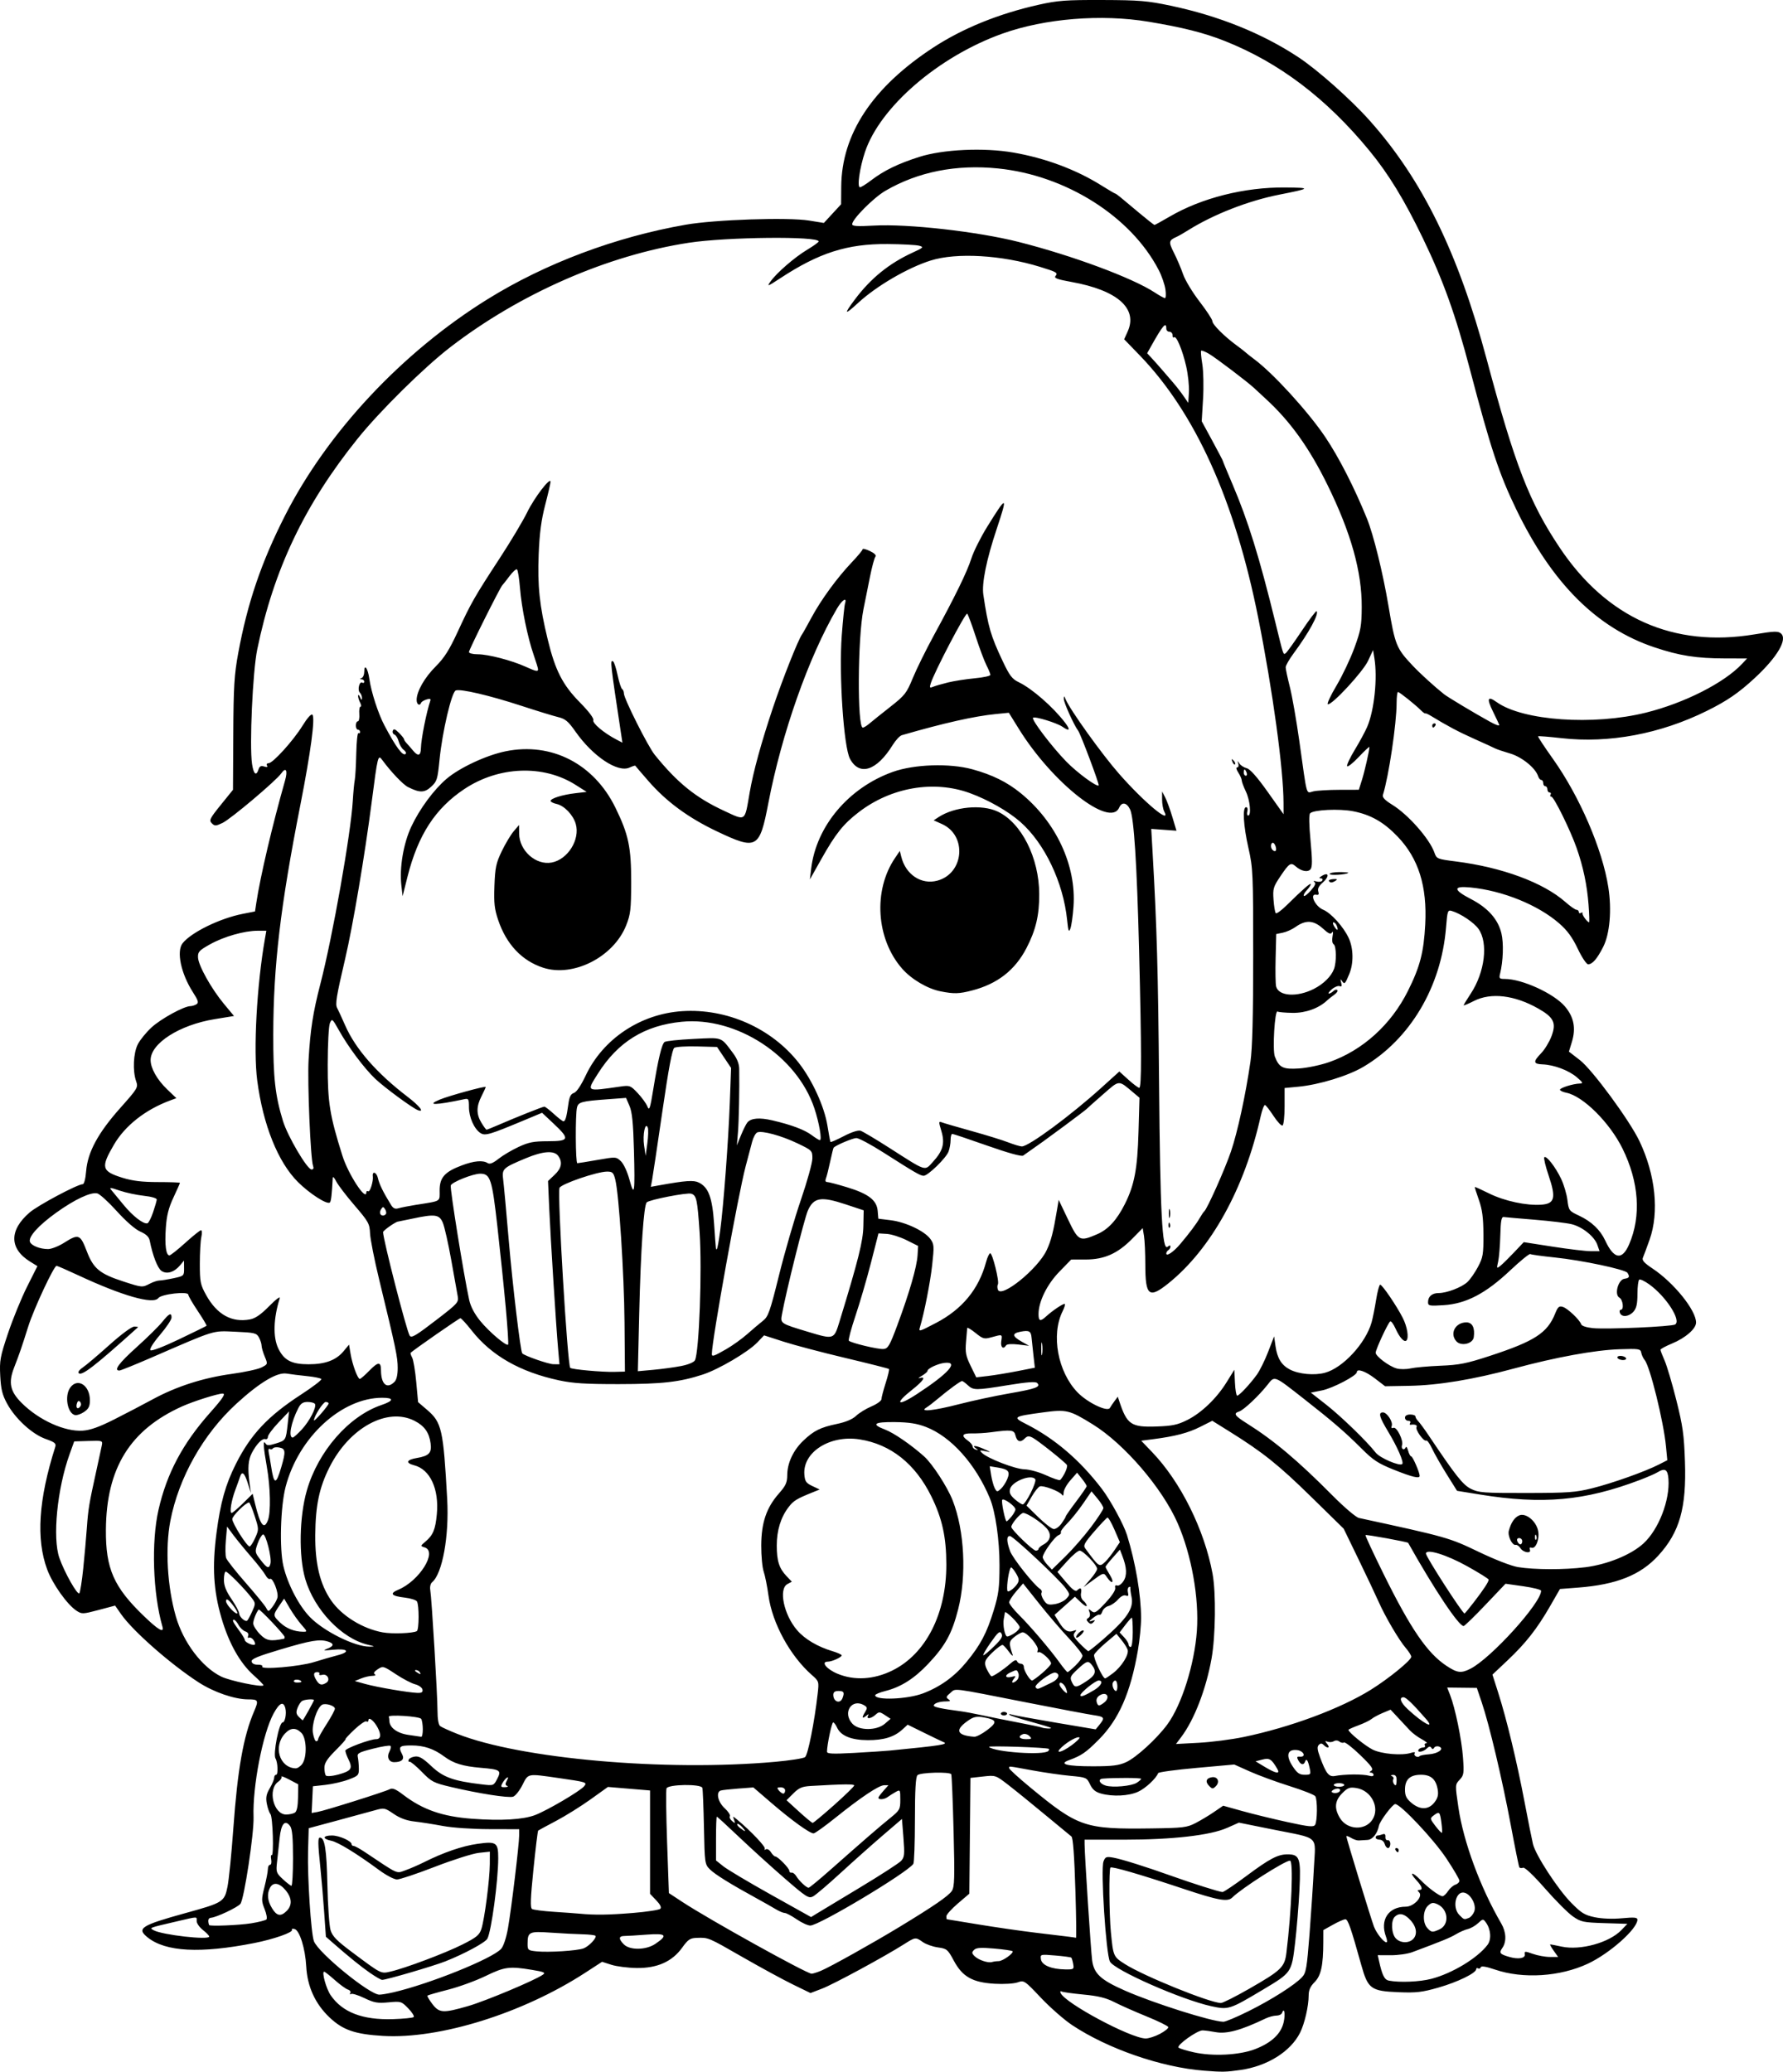 <?xml version="1.0" encoding="UTF-8" standalone="no"?>
<!-- Created with Inkscape (http://www.inkscape.org/) -->

<svg
   width="300.367mm"
   height="348.97mm"
   viewBox="0 0 300.367 348.97"
   version="1.1"
   id="svg1"
   xml:space="preserve"
   xmlns="http://www.w3.org/2000/svg"
   xmlns:svg="http://www.w3.org/2000/svg"><defs
     id="defs1"><clipPath
       clipPathUnits="userSpaceOnUse"
       id="clipPath3"><path
         id="path3"
         style="fill:#ff0000;fill-opacity:1;fill-rule:nonzero;stroke:none;stroke-width:0.265"
         d="M 117.464,-9.186 V 177.167 H 291.495 V -9.186 Z M 147.334,111.931 c 4.149,-0.092 4.552,4.357 -0.092,5.084 -1.195,0.187 -2.39,0.381 -3.57,0.655 -1.902,0.431 -3.801,0.869 -5.685,1.373 -4.843,1.295 -6.431,-3.457 -1.602,-4.804 2.039,-0.569 4.104,-1.04 6.168,-1.508 1.289,-0.299 2.595,-0.512 3.902,-0.719 0.31,-0.049 0.603,-0.075 0.88,-0.081 z" /></clipPath><clipPath
       clipPathUnits="userSpaceOnUse"
       id="clipPath29"><path
         id="path30"
         style="fill:#ff0000;fill-opacity:1;fill-rule:nonzero;stroke:none;stroke-width:0.265"
         d="M -43.23,-9.228 V 216.918 H 174.315 V -9.228 Z M 64.459,27.799 c 2.205,0.075 3.149,2.778 0.337,5.093 -1.015,0.835 -0.499,0.393 -1.541,1.333 -0.051,0.05 -0.1,0.101 -0.15,0.151 0.22,0.811 0.125,1.873 -0.521,3.116 -0.875,1.685 -1.749,3.37 -2.654,5.039 -0.978,1.836 -1.883,3.712 -2.891,5.53 -2.43,4.385 -6.499,1.653 -4.214,-2.809 0.315,-0.616 0.638,-1.229 0.953,-1.845 -0.007,-0.023 -0.015,-0.043 -0.022,-0.066 -0.595,-2.008 -0.069,-3.784 0.689,-5.659 1.274,-2.682 3.164,-4.982 5.254,-7.063 1.251,-1.138 0.627,-0.597 1.868,-1.628 0.964,-0.801 1.889,-1.157 2.675,-1.191 0.074,-0.003 0.146,-0.004 0.217,-0.001 z M 107.156,139.452 v 5.3e-4 h 1.332 c 3.185,0 4.318,2.034 3.452,3.522 1.261,1.236 0.77,3.284 -1.765,3.911 -0.549,0.616 -1.49,1.105 -2.851,1.261 -0.137,0.016 -0.274,0.031 -0.411,0.047 -2.651,0.305 -4.055,-0.978 -4.036,-2.332 -0.348,-0.335 -0.565,-0.745 -0.622,-1.186 -3.343,-0.946 -2.812,-4.861 1.596,-4.861 h 0.989 c 0.119,0 0.233,0.004 0.346,0.009 0.539,-0.217 1.168,-0.371 1.971,-0.371 z" /></clipPath><clipPath
       clipPathUnits="userSpaceOnUse"
       id="clipPath48"><path
         id="path49"
         style="fill:#ff0000;fill-opacity:1;fill-rule:nonzero;stroke:none;stroke-width:0.265"
         d="M 41.091,5.534 V 221.556 H 225.286 V 5.534 Z M 200.736,27.814 c 1.729,0.019 2.649,1.415 2.086,2.936 0.034,0.916 -0.448,2.032 -1.673,3.09 -1.147,0.992 -0.564,0.491 -1.752,1.502 -1.464,1.224 -2.914,2.469 -4.415,3.646 -1.776,1.393 -3.3,1.325 -4.092,0.54 -1.314,0.839 -2.65,1.642 -3.984,2.446 -4.294,2.588 -6.806,-1.809 -2.513,-4.397 1.384,-0.834 2.777,-1.656 4.133,-2.538 2.022,-1.284 4.052,-2.554 5.996,-3.956 1.191,-0.886 2.419,-1.714 3.69,-2.479 0.94,-0.565 1.799,-0.798 2.523,-0.79 z m -20.135,16.378 c 1.024,0.015 1.877,0.8 2.033,2.11 0.718,0.616 1.17,1.82 0.937,3.569 -0.199,1.498 -0.825,2.882 -1.489,4.224 -0.631,1.325 -1.475,2.521 -2.325,3.71 -0.383,0.58 -0.187,0.283 -0.588,0.891 -1.639,2.485 -3.795,2.512 -4.699,1.247 -2.336,3.06 -5.919,0.908 -3.888,-3.193 0.881,-1.779 1.751,-3.563 2.632,-5.343 0.834,-1.685 1.981,-2.401 2.971,-2.401 0.144,-8e-6 0.278,0.034 0.414,0.063 0.316,-0.73 0.627,-1.462 0.929,-2.198 0.772,-1.885 2.007,-2.694 3.073,-2.678 z" /></clipPath><clipPath
       clipPathUnits="userSpaceOnUse"
       id="clipPath83"><path
         id="path84"
         style="fill:#ff0000;fill-opacity:1;fill-rule:nonzero;stroke:none;stroke-width:0.265"
         d="M 132.474,-7.02 V 208.971 H 400.13 V -7.02 Z M 255.342,107.773 c 0.047,-0.001 0.095,-5.3e-4 0.143,0.002 1.045,0.054 2.19,0.946 2.813,2.886 0.307,0.956 0.456,1.952 0.58,2.946 0.105,0.896 0.146,1.798 0.173,2.7 0.049,0.457 0.091,0.915 0.134,1.373 0.032,0.334 -0.006,0.606 -0.033,0.887 0.917,0.087 1.972,0.687 2.893,1.982 0.57,0.801 1.075,1.645 1.573,2.491 0.431,0.671 0.926,1.295 1.376,1.954 0.093,0.157 0.186,0.314 0.279,0.471 1.353,2.285 0.702,4.101 -0.559,4.645 -1.02,0.911 -2.908,0.691 -4.385,-1.562 -0.239,-0.365 -0.478,-0.73 -0.729,-1.087 -0.216,-0.336 -0.388,-0.695 -0.574,-1.046 0.608,2.159 -0.889,3.607 -2.71,3.036 -0.616,0.275 -1.361,0.46 -2.342,0.399 -1.467,-0.091 -2.933,-0.193 -4.399,-0.296 -1.796,-0.111 -3.597,-0.198 -5.398,-0.193 -5.014,0.015 -5.014,-5.049 0,-5.065 1.903,-0.006 3.807,0.088 5.707,0.203 0.635,0.044 1.271,0.085 1.906,0.128 -2.172,-2.84 -4.36,-5.667 -6.601,-8.453 -2.161,-2.685 -1.065,-5.119 0.858,-5.113 0.628,0.002 1.345,0.277 2.066,0.876 0.364,-0.695 0.988,-1.1 1.69,-1.132 0.505,-0.023 1.05,0.149 1.567,0.543 0.093,-0.019 0.178,-0.065 0.274,-0.07 0.594,-0.032 1.239,0.203 1.815,0.734 -0.664,-2.602 0.469,-4.21 1.884,-4.241 z m 0.768,13.726 c -0.032,0.104 -0.068,0.203 -0.109,0.298 0.124,0.163 0.249,0.325 0.373,0.488 -0.098,-0.264 -0.22,-0.535 -0.254,-0.779 -0.004,-0.001 -0.007,-0.005 -0.01,-0.006 z m 30.329,39.335 h 0.777 c 5.014,0 5.014,5.065 0,5.065 h -0.777 c -5.014,0 -5.014,-5.065 0,-5.065 z" /></clipPath><clipPath
       clipPathUnits="userSpaceOnUse"
       id="clipPath102"><path
         id="path103"
         style="fill:#ff0000;fill-opacity:1;fill-rule:nonzero;stroke:none;stroke-width:0.265"
         d="M 245.095,-91.085 V 149.538 H 484.247 V -91.085 Z M 386.76,31.187 h 1.65 c 5.014,0 5.014,5.065 0,5.065 h -1.65 c -5.014,0 -5.014,-5.065 0,-5.065 z M 278.242,82.629 c 1.018,-0.028 2.247,0.632 3.228,2.236 0.354,0.578 0.768,1.115 1.156,1.669 -0.179,-0.355 -0.185,-0.572 0.174,-0.552 0.231,0.012 0.612,0.121 1.194,0.353 1.53,0.608 2.705,1.776 3.919,2.845 1.817,1.6 0.342,0.262 2.186,1.957 3.604,3.312 0.416,6.943 -3.167,3.954 -0.796,1.298 -2.871,1.492 -4.73,-0.776 -1.836,-2.239 -3.672,-4.499 -5.159,-6.99 -1.607,-2.69 -0.498,-4.649 1.199,-4.696 z m 48.669,29.818 c 0.832,-0.023 1.844,0.352 2.893,1.294 1.313,1.18 2.463,2.509 3.553,3.893 0.661,0.847 0.337,0.434 0.973,1.24 1.192,1.511 1.339,2.902 0.893,3.822 -0.016,1.86 -2.198,3.006 -4.869,1.014 -1.747,-1.303 -3.553,-2.525 -5.469,-3.568 -3.578,-1.948 -3.294,-5.278 -0.617,-5.341 0.191,-0.004 0.416,0.041 0.631,0.072 -0.168,-1.358 0.693,-2.391 2.01,-2.427 z" /></clipPath><clipPath
       clipPathUnits="userSpaceOnUse"
       id="clipPath113"><path
         id="path114"
         style="fill:#ff0000;fill-opacity:1;fill-rule:nonzero;stroke:none;stroke-width:0.265"
         d="m 157.066,-116.178 v 259.561 h 295.043 v -259.561 z M 393.264,24.766 c 0.581,0.011 1.242,0.145 1.968,0.439 0.12,0.049 0.24,0.098 0.36,0.146 4.647,1.882 2.736,6.584 -1.907,4.692 -0.149,-0.061 -0.299,-0.122 -0.449,-0.182 -3.917,-1.596 -3.112,-5.153 0.027,-5.095 z M 342.535,35.836 c 1.181,-0.021 2.405,1.064 2.649,3.402 0.172,1.646 0.305,3.295 0.421,4.946 0.065,0.913 0.111,1.827 0.156,2.741 0.246,5.008 -4.813,5.256 -5.059,0.248 -0.043,-0.879 -0.087,-1.758 -0.149,-2.635 -0.107,-1.53 -0.233,-3.058 -0.382,-4.584 -0.259,-2.651 1.026,-4.095 2.365,-4.118 z m -33.149,10.457 c 3.772,0.034 4.177,4.206 -0.279,5.096 -2.779,0.555 -5.597,1.027 -8.441,1.011 -5.014,-0.028 -5.014,-5.084 0,-5.064 2.507,0.01 4.994,-0.417 7.443,-0.913 0.461,-0.093 0.887,-0.134 1.277,-0.13 z" /></clipPath><clipPath
       clipPathUnits="userSpaceOnUse"
       id="clipPath120"><path
         id="path121"
         style="fill:#ff0000;fill-opacity:1;fill-rule:nonzero;stroke:none;stroke-width:0.265"
         d="M 344.491,-224.742 V 93.74 H 637.437 V -224.742 Z m 57.98,209.9 c 0.18,0.019 0.442,0.736 1.12,2.612 1.049,2.901 1.048,6.019 1.03,9.064 0.014,1.384 -0.104,2.763 -0.22,4.14 -0.594,7.065 -7.742,6.459 -7.137,-0.606 0.102,-1.192 0.212,-2.384 0.194,-3.582 0.01,-1.333 0.012,-2.65 -0.1,-3.98 -0.028,-0.332 -0.067,-0.662 -0.101,-0.994 -0.05,-0.273 -0.127,-0.542 -0.151,-0.819 -0.002,-0.026 0.051,-0.015 0.077,-0.022 v 5.291e-4 c 4.911,-1.36 4.827,-5.865 5.286,-5.815 z m 133.457,6.23 c 1.673,0.041 3.331,1.648 3.508,4.967 0.11,2.057 0.326,4.101 0.649,6.136 0.19,1.182 0.086,0.629 0.301,1.658 1.455,6.94 -5.614,8.389 -7.016,1.438 -0.27,-1.337 -0.151,-0.677 -0.36,-1.978 -0.342,-2.169 -0.587,-4.348 -0.701,-6.541 -0.194,-3.762 1.722,-5.726 3.618,-5.679 z" /></clipPath><clipPath
       clipPathUnits="userSpaceOnUse"
       id="clipPath135"><path
         id="path136"
         style="fill:#ff0000;fill-opacity:1;fill-rule:nonzero;stroke:none;stroke-width:0.265"
         d="M 477.204,-278.281 V 24.964 H 771.33 V -278.281 Z m 210.631,135.235 c 0.649,0.035 1.758,0.625 3.629,1.812 2.196,1.392 3.007,3.98 3.718,6.326 2.056,6.786 -4.882,8.854 -6.864,2.046 -0.027,-0.092 -0.73,-2.143 -0.731,-2.214 -7.9e-4,-0.063 0.207,0.09 0.187,0.03 -0.102,-0.312 -0.801,-0.228 -0.785,-0.595 0.214,-4.87 -0.582,-7.482 0.845,-7.405 z m -130.474,16.82 c 0.913,0.03 1.975,0.321 3.143,0.957 2.784,1.515 5.891,2.183 8.941,2.926 0.049,0.011 0.098,0.023 0.147,0.034 0.394,-0.233 0.868,-0.356 1.405,-0.343 0.586,0.014 1.246,0.191 1.956,0.556 0.817,-0.371 1.604,-0.614 2.297,-0.621 2.818,-0.029 4.295,2.613 2.367,5.305 3.089,4.801 -0.884,8.357 -4.597,5.381 -3.035,3.455 -7.309,1.009 -5.866,-3.51 -3.376,-0.823 -6.775,-1.657 -9.854,-3.322 -5.068,-2.74 -3.897,-7.494 0.06,-7.363 z" /></clipPath><clipPath
       clipPathUnits="userSpaceOnUse"
       id="clipPath194"><path
         id="path195"
         style="fill:#ff0000;fill-opacity:1;fill-rule:nonzero;stroke:none;stroke-width:0.265"
         d="M 586.953,-316.373 V -43.138 H 818.308 V -316.373 Z m 53.828,72.49 c 5.334,0.125 5.822,6.026 -0.496,7.199 -2.322,0.431 -4.653,0.82 -7,1.081 -7.047,0.783 -7.758,-6.323 -0.713,-7.127 2.146,-0.245 4.278,-0.598 6.401,-0.995 0.653,-0.122 1.257,-0.171 1.809,-0.158 z m 77.852,114.108 c 5.866,-0.176 6.487,6.105 -0.071,7.191 -0.65,0.108 -1.301,0.219 -1.95,0.334 -0.186,1.569 -1.657,3.152 -4.701,3.588 -1.375,0.197 -2.749,0.395 -4.116,0.642 -5.881,1.061 -7.651,-3.737 -3.89,-6.031 -0.444,-1.629 0.751,-3.612 4.075,-4.515 1.142,-0.31 2.302,-0.545 3.459,-0.789 0.65,-0.137 1.253,-0.199 1.805,-0.199 0.723,5.3e-4 1.355,0.112 1.9,0.302 0.75,-0.132 1.499,-0.273 2.248,-0.398 0.437,-0.073 0.851,-0.113 1.242,-0.125 z m -47.002,6.364 c 0.357,0.005 0.666,0.064 0.98,0.115 0.233,-0.014 0.459,-0.02 0.676,-0.017 5.137,0.085 6.028,4.924 1.742,6.653 -0.279,1.554 -1.868,3.015 -4.953,3.209 -1.326,0.083 -2.653,0.193 -3.983,0.181 -6.214,-0.058 -6.913,-5.512 -2.233,-6.827 0.301,-1.446 1.792,-2.735 4.474,-2.882 1.038,-0.211 0.525,-0.119 1.763,-0.315 0.547,-0.087 1.058,-0.124 1.532,-0.117 z m 99.073,6.165 c 0.899,0.004 1.966,0.251 3.169,0.818 2.023,0.953 3.732,2.451 5.497,3.8 0.855,0.653 1.413,1.334 1.839,2.011 0.19,0.084 0.377,0.171 0.568,0.253 0.084,0.036 0.127,0.087 0.208,0.124 0.489,0.022 1.013,0.09 1.575,0.215 1.253,0.28 2.423,0.79 3.569,1.351 4.569,2.236 4.099,6.224 1.184,7.095 -0.846,1.196 -2.706,1.953 -5.421,1.429 -0.562,-0.108 -1.188,-0.184 -1.733,-0.328 -1.776,-0.47 -3.097,-1.215 -3.97,-2.048 -0.964,0.147 -2.141,0.029 -3.489,-0.469 -0.123,-0.045 -0.246,-0.09 -0.368,-0.136 -3.715,-1.372 -4.651,-4.083 -3.594,-5.79 -0.64,-0.869 -0.889,-1.776 -0.757,-2.584 -2.495,-2.691 -1.481,-5.754 1.723,-5.739 z m -62.233,1.085 c 4.846,0.175 5.452,5.705 -0.564,7.221 -1.726,0.435 -3.461,0.814 -5.211,1.139 -6.971,1.294 -8.371,-5.705 -1.405,-7.023 1.627,-0.308 3.245,-0.645 4.849,-1.058 0.858,-0.221 1.637,-0.305 2.33,-0.28 z m -33.08,3.914 h 1.593 c 7.09,0 7.09,7.162 0,7.162 h -1.593 c -7.09,0 -7.09,-7.162 0,-7.162 z m 63.159,22.509 c 0.183,-0.003 0.366,-0.002 0.549,0.001 7.089,0.128 7.089,7.3 0,7.162 -1.22,-0.024 -2.435,0.137 -3.646,0.261 -7.053,0.722 -7.782,-6.406 -0.728,-7.125 1.272,-0.13 2.546,-0.281 3.825,-0.3 z" /></clipPath></defs><g
     id="layer1"
     transform="translate(-359.315,586.993)"><path
       style="fill:#000000"
       d="m 562.131,-238.189 c -7.184,-0.565 -16.194,-3.68 -22.206,-7.677 -1.331,-0.885 -3.692,-2.953 -5.247,-4.595 -2.787,-2.944 -2.843,-2.981 -3.942,-2.598 -0.623,0.217 -2.32,0.319 -3.846,0.23 -3.738,-0.216 -5.435,-1.173 -6.892,-3.886 -1.022,-1.903 -1.173,-2.029 -2.671,-2.236 -0.873,-0.121 -2.018,-0.524 -2.543,-0.894 -1.228,-0.866 -1.254,-0.863 -3.18,0.359 -3.301,2.093 -11.863,6.732 -13.778,7.465 l -1.975,0.756 -2.932,-1.427 c -1.613,-0.785 -5.427,-2.858 -8.476,-4.608 -5.889,-3.38 -5.757,-3.324 -7.752,-3.26 -1.118,0.036 -1.462,0.266 -2.445,1.634 -1.699,2.366 -4.201,3.487 -7.68,3.44 -1.477,-0.02 -3.393,-0.263 -4.256,-0.54 l -1.57,-0.503 -2.839,1.844 c -10.505,6.823 -24.533,11.205 -34.06,10.64 -4.718,-0.28 -6.76,-0.984 -9.004,-3.106 -2.419,-2.288 -3.752,-5.198 -3.933,-8.588 -0.162,-3.031 -1.114,-6.084 -1.968,-6.312 -0.34,-0.091 -0.536,-0.033 -0.437,0.128 0.259,0.419 -3.054,1.584 -6.354,2.235 -9.093,1.791 -14.923,1.483 -17.963,-0.951 -1.908,-1.528 -1.126,-2.025 6.498,-4.13 6.198,-1.711 6.442,-1.866 6.957,-4.393 0.237,-1.163 0.68,-5.583 0.984,-9.821 0.717,-9.987 1.699,-15.536 3.491,-19.712 0.809,-1.886 0.734,-2.04 -0.988,-2.04 -2.279,0 -5.773,-1.199 -8.352,-2.866 -4.697,-3.036 -11.074,-8.642 -13.047,-11.47 l -1.019,-1.46 -2.784,0.739 c -2.659,0.706 -2.826,0.711 -3.717,0.127 -1.57,-1.029 -4.026,-4.485 -4.941,-6.953 -1.896,-5.115 -1.459,-11.776 1.354,-20.627 0.19,-0.599 -0.053,-0.804 -1.616,-1.358 -2.271,-0.805 -5.109,-3.407 -6.495,-5.954 -0.808,-1.485 -1.036,-2.411 -1.152,-4.678 -0.132,-2.581 -0.018,-3.205 1.315,-7.179 0.803,-2.394 2.244,-5.916 3.202,-7.826 l 1.743,-3.473 -1.22,-0.754 c -3.525,-2.179 -3.561,-5.297 -0.095,-8.282 1.413,-1.216 8.083,-4.769 8.954,-4.769 0.231,0 0.469,-0.919 0.572,-2.208 0.256,-3.186 2.006,-6.424 5.741,-10.619 2.964,-3.329 3.045,-3.466 2.675,-4.528 -0.607,-1.741 -0.465,-4.735 0.294,-6.223 0.372,-0.729 1.411,-2.003 2.31,-2.831 1.573,-1.45 5.444,-3.57 6.539,-3.582 0.291,-0.003 0.753,-0.148 1.027,-0.321 0.408,-0.258 0.297,-0.629 -0.607,-2.038 -2.008,-3.13 -2.798,-6.885 -1.732,-8.233 1.451,-1.835 6.271,-4.193 10.118,-4.95 l 2.082,-0.41 0.221,-1.458 c 0.674,-4.449 2.701,-13.076 4.836,-20.585 0.489,-1.722 0.162,-2.35 -0.634,-1.215 -0.874,1.248 -8.515,7.694 -9.899,8.35 -1.135,0.539 -1.313,0.544 -1.804,0.052 -0.491,-0.491 -0.343,-0.795 1.512,-3.09 l 2.057,-2.546 0.05,-9.381 c 0.042,-8.014 0.163,-9.997 0.828,-13.614 1.554,-8.454 3.882,-15.306 7.861,-23.143 7.166,-14.111 19.776,-27.585 34.179,-36.52 9.708,-6.023 21.512,-10.458 33.337,-12.528 4.936,-0.864 17.257,-1.278 20.814,-0.699 l 2.469,0.402 1.453,-1.575 1.453,-1.575 0.022,-2.958 c 0.066,-8.89 5.257,-16.736 15.509,-23.441 4.949,-3.237 11.016,-5.699 17.765,-7.21 3.193,-0.715 4.565,-0.817 10.718,-0.797 6.237,0.02 7.572,0.132 11.513,0.963 8.127,1.714 15.464,4.675 21.52,8.683 3.256,2.155 8.805,7.086 11.985,10.649 8.865,9.934 14.921,22.278 19.712,40.183 4.798,17.933 7.183,24.09 12.294,31.747 7.936,11.888 19.2,16.908 32.838,14.633 3.263,-0.544 3.952,-0.57 4.438,-0.167 1.18,0.979 -0.586,3.99 -4.422,7.542 -2.692,2.492 -4.63,3.821 -8.031,5.506 -7.848,3.889 -16.499,5.511 -24.522,4.6 -2.098,-0.238 -3.864,-0.377 -3.926,-0.309 -0.062,0.069 1.06,1.772 2.493,3.786 4.504,6.33 8.343,15.223 9.343,21.64 0.596,3.824 0.251,7.844 -0.862,10.04 -1.028,2.029 -1.815,2.936 -2.547,2.936 -0.275,0 -1.059,-1.18 -1.744,-2.623 -0.902,-1.901 -1.753,-3.068 -3.092,-4.239 -3.574,-3.128 -9.552,-5.552 -14.988,-6.079 -2.972,-0.288 -2.938,0.39 0.099,1.961 2.843,1.47 4.554,3.395 5.122,5.764 0.4,1.668 0.298,4.716 -0.228,6.813 -0.196,0.78 -0.109,0.873 0.813,0.873 2.897,0 8.239,2.442 10.101,4.617 1.525,1.781 1.897,3.67 1.183,6.002 l -0.497,1.623 1.85,1.431 c 2.103,1.627 8.357,10.132 10.034,13.646 2.703,5.663 3.351,11.968 1.707,16.602 -0.482,1.358 -0.99,2.726 -1.13,3.039 -0.19,0.427 0.215,0.882 1.618,1.814 3.599,2.392 7.34,7.031 7.34,9.102 0,1.051 -1.762,2.587 -4.059,3.539 -1.066,0.442 -1.938,0.913 -1.938,1.046 0,0.134 0.313,0.951 0.696,1.816 0.383,0.865 1.271,3.862 1.973,6.659 1.095,4.359 1.303,5.842 1.457,10.378 0.265,7.794 -0.896,11.887 -4.486,15.815 -3.004,3.287 -7.041,4.899 -13.511,5.397 l -3.061,0.235 -1.643,2.858 c -2.2,3.828 -4.109,6.264 -7.175,9.156 l -2.556,2.411 0.975,3.054 c 1.411,4.42 3.137,11.576 4.422,18.332 0.616,3.239 1.26,6.46 1.43,7.157 0.46,1.883 4.178,7.589 6.448,9.895 1.712,1.739 2.262,2.075 3.977,2.431 1.223,0.254 2.99,0.32 4.582,0.17 2.072,-0.194 2.591,-0.146 2.591,0.238 0,1.539 -4.661,5.685 -8.323,7.404 -4.705,2.209 -10.945,2.61 -15.655,1.006 -1.506,-0.513 -2.327,-0.646 -2.411,-0.392 -0.071,0.212 -0.274,0.295 -0.451,0.186 -0.177,-0.11 -0.323,-0.046 -0.323,0.141 0,0.645 -3.116,2.163 -6.339,3.088 -2.764,0.793 -3.74,0.907 -6.728,0.787 -4.657,-0.187 -5.164,-0.555 -6.283,-4.559 -1.775,-6.353 -2.253,-7.728 -2.689,-7.728 -0.248,0 -1.185,0.41 -2.082,0.912 l -1.632,0.912 -0.003,1.998 c -0.006,3.942 -0.382,5.68 -1.46,6.759 -0.726,0.726 -1.006,1.353 -1.006,2.251 0,1.801 -0.689,4.779 -1.457,6.297 -1.601,3.166 -5.507,5.607 -10.008,6.255 -2.444,0.352 -3.084,0.364 -6.174,0.121 z m 8.61,-3.627 c 2.782,-1.072 4.386,-2.585 4.826,-4.55 0.314,-1.403 0.093,-2.599 -0.285,-1.541 -0.087,0.243 -0.517,0.441 -0.956,0.441 -0.439,0 -1.259,0.221 -1.823,0.491 -4.16,1.993 -6.559,2.644 -8.433,2.288 -0.776,-0.148 -1.748,-0.277 -2.16,-0.289 -0.9,-0.024 -4.444,2.509 -4.055,2.9 0.15,0.151 1.293,0.504 2.539,0.786 3.189,0.72 7.712,0.49 10.347,-0.525 z m -16.03,-2.568 c 0.831,-0.439 1.469,-0.955 1.419,-1.147 -0.05,-0.191 -1.697,-1.001 -3.66,-1.799 -1.963,-0.798 -4.411,-1.883 -5.44,-2.41 -1.403,-0.718 -2.711,-1.038 -5.226,-1.276 -1.845,-0.175 -3.501,-0.408 -3.68,-0.519 -0.179,-0.111 -0.241,0.005 -0.136,0.258 0.699,1.686 11.722,7.596 14.298,7.666 0.503,0.014 1.594,-0.335 2.425,-0.774 z m 14.923,-3.821 c 3.884,-1.934 7.783,-4.409 9.019,-5.725 0.685,-0.729 0.821,-1.518 1.27,-7.319 0.276,-3.576 0.607,-8.604 0.736,-11.173 0.277,-5.537 1.109,-4.777 -7.027,-6.418 l -5.609,-1.131 -1.976,0.878 c -2.835,1.26 -9.22,1.993 -17.354,1.993 h -6.67 l 0.003,0.794 c 0.008,1.754 1.053,17.845 1.267,19.491 0.297,2.289 1.424,3.331 5.578,5.158 4.781,2.102 14.496,5.178 16.53,5.232 0.343,0.009 2.248,-0.792 4.233,-1.781 z m -6.268,-0.844 c -5.003,-1.092 -16.296,-6.065 -17.069,-7.516 -0.67,-1.259 -1.587,-15.545 -1.083,-16.872 0.297,-0.782 0.469,-0.848 1.657,-0.637 1.375,0.244 5.52,1.546 9.792,3.074 3.57,1.278 8.127,2.72 8.591,2.72 0.22,0 2.028,-1.214 4.018,-2.697 3.91,-2.915 5.311,-3.653 6.933,-3.653 2.066,0 2.283,0.644 2.016,5.985 -0.131,2.626 -0.463,6.66 -0.736,8.964 -0.591,4.976 -0.581,4.961 -5.435,7.86 -5.6,3.344 -5.789,3.404 -8.684,2.772 z m 6.348,-2.915 c 5.47,-3.133 6.012,-3.656 6.312,-6.091 0.869,-7.061 1.198,-15.516 0.603,-15.516 -0.867,0 -8.193,4.682 -9.727,6.215 -0.771,0.771 -2.33,0.495 -8.109,-1.43 -7.445,-2.481 -12.172,-3.856 -12.417,-3.612 -0.261,0.261 -0.208,7.905 0.074,10.821 0.402,4.147 0.417,4.182 2.382,5.438 3.124,1.997 14.295,6.525 16.157,6.549 0.311,0.004 2.437,-1.064 4.724,-2.374 z m -140.706,4.742 c 0.14,-0.14 -0.274,-0.799 -0.92,-1.466 -1.144,-1.181 -1.228,-1.206 -3.328,-1.01 -1.847,0.172 -2.425,0.07 -4.053,-0.715 -1.044,-0.504 -2.061,-0.816 -2.258,-0.694 -0.198,0.122 -0.253,0.05 -0.123,-0.16 0.13,-0.21 -0.05,-0.473 -0.399,-0.583 -0.349,-0.111 -1.344,-0.832 -2.21,-1.603 -0.866,-0.771 -1.673,-1.406 -1.792,-1.411 -0.458,-0.021 0.335,2.859 1.09,3.962 1.976,2.883 5.379,4.192 10.49,4.034 1.787,-0.055 3.364,-0.215 3.504,-0.355 z m 9.171,-1.851 c 2.905,-0.838 11.154,-4.297 12.567,-5.269 0.529,-0.364 0.256,-0.487 -1.832,-0.832 -3.792,-0.626 -4.588,-0.52 -7.804,1.043 -1.639,0.796 -4.477,1.83 -6.307,2.298 -1.83,0.467 -3.393,0.917 -3.475,0.998 -0.082,0.082 0.283,0.715 0.811,1.407 1.176,1.542 1.801,1.579 6.04,0.356 z m -12.64,-2.304 c 6.148,-1.425 16.703,-5.679 18.198,-7.334 0.396,-0.438 0.865,-1.854 1.152,-3.478 0.569,-3.219 1.885,-14.136 1.885,-15.636 v -1.038 l -5.027,-0.012 c -2.912,-0.007 -6.215,-0.234 -7.849,-0.54 -1.552,-0.29 -3.695,-0.626 -4.763,-0.746 -1.321,-0.149 -2.438,-0.558 -3.498,-1.282 -1.507,-1.028 -1.612,-1.048 -3.175,-0.608 -0.889,0.25 -3.76,1.032 -6.379,1.737 l -4.763,1.282 -0.11,3.876 c -0.123,4.335 0.499,13.87 0.989,15.158 0.747,1.965 9.361,9.003 11.019,9.003 0.366,0 1.41,-0.173 2.321,-0.384 z m -3.851,-3.252 c -1.555,-1.078 -3.547,-2.688 -6.231,-5.035 l -1.241,-1.085 -0.297,-4.206 c -0.163,-2.313 -0.447,-5.635 -0.629,-7.381 -0.43,-4.109 -0.448,-5.115 -0.089,-5.115 0.824,0 1.136,1.959 1.265,7.938 0.075,3.493 0.316,6.936 0.535,7.653 0.319,1.046 1.04,1.782 3.65,3.731 4.939,3.688 4.808,3.621 6.427,3.253 2.472,-0.562 9.227,-3.103 12.128,-4.561 2.37,-1.192 2.864,-1.594 3.198,-2.606 0.535,-1.622 1.416,-8.398 1.425,-10.959 l 0.007,-2.078 -1.852,0.199 c -1.019,0.109 -4.345,1.163 -7.392,2.342 -3.047,1.179 -5.927,2.143 -6.399,2.143 -0.473,0 -1.816,-0.704 -2.985,-1.565 -3.847,-2.832 -6.929,-4.72 -8.094,-4.959 -1.538,-0.315 -1.459,-0.884 0.122,-0.884 1.236,0 3.318,0.933 3.318,1.487 0,0.152 0.154,0.277 0.342,0.277 0.188,0 1.022,0.454 1.852,1.009 5.83,3.896 5.279,3.647 6.843,3.095 0.781,-0.275 2.202,-0.892 3.158,-1.371 3.287,-1.645 6.429,-2.726 8.978,-3.087 3.212,-0.456 3.522,-0.242 3.518,2.425 -0.006,3.777 -1.142,12.223 -1.822,13.541 -0.332,0.644 -3.89,2.565 -7.09,3.828 -2.01,0.794 -10.056,3.148 -10.65,3.117 -0.202,-0.011 -1.099,-0.527 -1.993,-1.147 z m 178.734,0.975 c 3.521,-0.91 7.796,-3.494 9.484,-5.731 0.689,-0.914 0.562,-2.625 -0.281,-3.778 -0.458,-0.626 -0.507,-0.621 -1.311,0.129 -0.46,0.428 -1.236,0.873 -1.725,0.987 -0.489,0.114 -1.387,0.507 -1.996,0.873 -0.986,0.592 -2.26,1.115 -7.359,3.019 -0.776,0.29 -2.403,0.524 -3.616,0.519 l -2.205,-0.008 0.208,0.944 c 0.538,2.439 0.916,3.198 1.664,3.343 1.799,0.349 5.181,0.209 7.138,-0.297 z m -102.789,-1.371 c 1.548,-0.647 8.634,-4.606 13.17,-7.358 5.816,-3.529 8.306,-5.24 8.863,-6.09 0.451,-0.688 0.493,-2.163 0.29,-10.096 -0.131,-5.11 -0.308,-9.409 -0.395,-9.555 -0.263,-0.443 -5.226,-0.305 -5.689,0.159 -0.301,0.301 -0.425,2.472 -0.429,7.497 -0.003,3.89 -0.122,7.239 -0.265,7.442 -1.069,1.52 -15.89,10.391 -17.36,10.391 -0.42,0 -1.455,-0.476 -2.301,-1.058 -0.846,-0.582 -1.748,-1.059 -2.004,-1.06 -0.256,-7.2e-4 -0.942,-0.29 -1.524,-0.643 -0.582,-0.353 -2.011,-1.162 -3.175,-1.799 -4.398,-2.405 -7.06,-4.056 -7.909,-4.905 -0.858,-0.858 -0.881,-1.02 -1.003,-7.084 -0.069,-3.413 -0.19,-6.404 -0.269,-6.646 -0.226,-0.689 -5.769,-0.608 -6.037,0.089 -0.112,0.291 -0.067,4.379 0.099,9.084 l 0.302,8.554 2.293,1.507 c 4.493,2.952 20.895,12.058 21.741,12.07 0.219,0.003 0.94,-0.221 1.602,-0.498 z m 42.473,-1.128 c -0.092,-0.509 -0.235,-0.993 -0.318,-1.075 -0.083,-0.083 -1.294,-0.246 -2.693,-0.363 -2.532,-0.212 -2.542,-0.21 -2.423,0.634 0.141,1 1.767,1.679 4.095,1.71 1.437,0.019 1.498,-0.023 1.338,-0.905 z m -12.565,-0.486 c 0.703,0 2.631,-1.386 2.337,-1.679 -0.103,-0.103 -1.493,-0.303 -3.088,-0.443 -2.251,-0.198 -3.009,-0.147 -3.384,0.228 -0.409,0.409 -0.397,0.569 0.079,1.045 0.657,0.657 2.283,1.204 2.957,0.995 0.258,-0.08 0.753,-0.146 1.099,-0.146 z m 88.641,-1.151 c -0.093,-0.543 0.019,-0.549 1.367,-0.073 0.808,0.285 2.094,0.518 2.859,0.518 h 1.391 l -0.754,-1.058 c -0.414,-0.582 -0.671,-1.058 -0.571,-1.058 0.101,0 0.969,0.169 1.93,0.375 3.164,0.679 8.023,-0.67 10.054,-2.79 l 1.004,-1.048 -3.859,-0.12 c -3.581,-0.112 -3.965,-0.194 -5.326,-1.138 -0.807,-0.56 -2.916,-2.673 -4.687,-4.695 -1.955,-2.233 -3.406,-3.606 -3.694,-3.496 -0.261,0.1 -0.546,0.065 -0.634,-0.077 -0.088,-0.143 -0.737,-3.347 -1.441,-7.121 -1.426,-7.636 -3.611,-16.871 -4.882,-20.631 l -0.833,-2.465 -2.498,-0.029 -2.498,-0.029 0.493,1.259 c 0.859,2.193 1.953,7.503 2.169,10.529 0.191,2.675 0.144,2.988 -0.564,3.742 -0.772,0.822 -0.772,0.824 -0.208,4.665 0.852,5.802 3.698,13.51 7.213,19.536 0.85,1.457 0.922,3.083 0.184,4.137 -0.584,0.834 -0.415,1.049 1.178,1.506 1.531,0.439 2.721,0.239 2.605,-0.438 z m -158.56,-1 c 0.901,-0.343 2.236,-1.748 2.009,-2.115 -0.072,-0.116 -1.049,-0.233 -2.172,-0.259 -1.123,-0.026 -3.528,-0.15 -5.344,-0.276 -3.664,-0.254 -3.914,-0.135 -3.924,1.87 -0.005,1.067 0.074,1.134 1.494,1.28 2.037,0.209 6.875,-0.096 7.938,-0.5 z m 12.091,-0.76 c 2.169,-1.47 1.852,-1.806 -1.461,-1.556 -1.626,0.123 -3.314,0.226 -3.751,0.228 -0.981,0.006 -1.012,0.492 -0.088,1.416 1.012,1.012 3.744,0.967 5.3,-0.088 z m 123.102,-1.169 c -1.082,-2.846 0.378,-5.092 3.31,-5.092 1.369,0 2.958,-1.713 2.248,-2.423 -0.297,-0.297 -0.291,-0.399 0.024,-0.399 0.666,0 0.499,-0.587 -0.462,-1.625 -1.308,-1.412 -0.731,-1.508 0.629,-0.105 1.337,1.38 3.237,2.788 3.762,2.788 0.197,0 0.615,-0.391 0.928,-0.868 0.313,-0.477 0.872,-0.964 1.243,-1.082 0.371,-0.118 0.674,-0.414 0.674,-0.66 0,-0.245 -0.992,-1.939 -2.205,-3.765 -2.145,-3.229 -7.717,-9.148 -8.611,-9.148 -0.437,0 -2.585,2.853 -2.742,3.642 -0.269,1.348 -1.084,2.358 -1.932,2.396 -0.502,0.022 -1.152,0.062 -1.443,0.089 -0.291,0.027 -0.886,-0.169 -1.323,-0.434 -0.437,-0.265 -0.794,-0.38 -0.794,-0.256 0,0.314 4.157,13.899 4.651,15.201 0.428,1.128 1.636,2.646 2.104,2.646 0.155,0 0.128,-0.407 -0.061,-0.905 z m 1.596,-14.617 c -0.12,-0.194 -0.05,-0.353 0.156,-0.353 0.205,0 0.374,0.159 0.374,0.353 0,0.194 -0.07,0.353 -0.156,0.353 -0.086,0 -0.254,-0.159 -0.374,-0.353 z m -1.838,-1.058 c -0.102,-0.39 -0.481,-0.706 -0.849,-0.706 -0.365,0 -0.664,-0.159 -0.664,-0.353 0,-0.194 0.146,-0.353 0.324,-0.353 0.178,0 0.559,-0.09 0.847,-0.201 0.352,-0.135 0.506,0.009 0.47,0.441 -0.029,0.353 0.145,0.602 0.388,0.553 0.243,-0.049 0.441,0.229 0.441,0.617 0,0.388 -0.174,0.706 -0.386,0.706 -0.212,0 -0.469,-0.318 -0.57,-0.706 z m 4.968,15.832 c 0.628,-0.896 0.25,-2.219 -0.945,-3.309 -0.893,-0.814 -1.632,-0.896 -2.308,-0.255 -0.677,0.641 -0.591,2.816 0.143,3.627 0.831,0.918 2.446,0.885 3.111,-0.064 z m -202.982,-0.222 c -0.002,-0.146 -0.478,-0.64 -1.058,-1.098 -0.58,-0.458 -1.055,-1.133 -1.055,-1.499 0,-0.808 0.337,-0.813 -3.412,0.059 -4.681,1.09 -4.588,1.054 -3.839,1.473 1.413,0.791 9.372,1.696 9.364,1.065 z m 145.937,-7.232 c -0.195,-6.416 -0.419,-9.493 -0.699,-9.63 -0.037,-0.018 -1.972,-1.615 -4.3,-3.549 -2.328,-1.934 -5.186,-4.251 -6.35,-5.149 -2.113,-1.63 -2.12,-1.632 -4.233,-1.398 l -2.117,0.235 -0.094,9.751 -0.094,9.751 -1.935,1.653 c -1.064,0.909 -1.935,1.879 -1.935,2.155 0,0.276 0.04,0.503 0.088,0.503 0.049,7.6e-4 2.39,0.385 5.203,0.853 2.813,0.468 7.179,1.101 9.701,1.405 2.522,0.304 5.062,0.611 5.644,0.682 0.582,0.07 1.123,0.152 1.202,0.181 0.079,0.029 0.041,-3.321 -0.084,-7.444 z m 61.315,6.025 c 1.711,-0.78 1.502,-3.396 -0.338,-4.234 -0.734,-0.334 -1.007,-0.294 -1.593,0.236 -0.876,0.793 -0.944,2.859 -0.123,3.766 0.687,0.759 0.855,0.778 2.054,0.232 z m -200.193,-1.021 c 1.261,-0.204 2.42,-0.497 2.576,-0.65 0.155,-0.154 0.018,-0.942 -0.306,-1.75 -0.545,-1.363 -0.547,-1.637 -0.018,-3.741 0.314,-1.249 0.57,-2.595 0.57,-2.992 0,-0.397 0.162,-0.721 0.36,-0.721 0.198,0 0.287,-0.4 0.198,-0.889 -0.089,-0.489 -0.052,-0.822 0.081,-0.739 0.394,0.244 0.193,-6.437 -0.209,-6.923 -0.202,-0.245 -0.478,-1.038 -0.614,-1.762 -0.19,-1.018 -0.077,-1.604 0.498,-2.578 0.409,-0.693 0.744,-1.49 0.744,-1.77 0,-0.28 0.151,-0.509 0.336,-0.509 0.36,0 0.277,-2.116 -0.107,-2.737 -0.454,-0.735 0.598,-6.082 1.197,-6.082 0.398,0 0.687,-1.478 0.463,-2.371 -0.314,-1.253 -0.989,-0.956 -1.984,0.872 -1.826,3.355 -3.56,12.298 -3.377,17.417 0.098,2.75 -1.589,13.893 -2.219,14.652 -0.495,0.597 -4.01,2.258 -4.94,2.334 -0.47,0.039 -0.577,0.431 -0.333,1.227 0.074,0.241 5.07,0.037 7.083,-0.288 z m 205.138,-0.907 c 0.322,-0.123 0.733,-0.613 0.913,-1.088 0.393,-1.034 -0.493,-2.796 -1.578,-3.141 -1.51,-0.479 -2.227,2.441 -0.921,3.748 0.793,0.793 0.782,0.79 1.586,0.481 z m -102.552,-5.139 c 3.455,-2.077 6.57,-4.093 6.92,-4.48 0.559,-0.618 0.607,-1.093 0.386,-3.879 l -0.251,-3.175 -3.227,2.768 c -1.775,1.522 -4.962,4.36 -7.083,6.307 -2.121,1.946 -4.216,3.732 -4.656,3.967 -0.739,0.395 -1.109,0.161 -4.787,-3.026 -2.193,-1.9 -5.632,-5.018 -7.643,-6.929 -2.011,-1.911 -3.717,-3.475 -3.792,-3.475 -0.075,0 -0.136,1.66 -0.136,3.689 v 3.689 l 1.232,0.985 c 0.678,0.542 4.281,2.688 8.007,4.77 l 6.774,3.784 0.987,-0.609 c 0.543,-0.335 3.814,-2.309 7.27,-4.385 z m -96.589,3.952 c 0.96,-0.96 0.886,-2.201 -0.208,-3.501 -1.043,-1.239 -2.07,-1.398 -2.602,-0.403 -0.552,1.031 -0.439,2.19 0.337,3.463 0.805,1.32 1.475,1.439 2.473,0.441 z m 58.369,0.345 c 2.32,-0.192 4.375,-0.506 4.566,-0.698 0.229,-0.229 -0.007,-0.719 -0.69,-1.432 l -1.038,-1.084 v -8.708 -8.708 l -3.548,-0.297 -3.548,-0.297 -2.95,2.113 c -1.622,1.162 -4.233,2.789 -5.801,3.615 -1.568,0.826 -2.917,1.557 -2.998,1.623 -0.081,0.067 -0.44,3.008 -0.799,6.536 -0.5,4.923 -0.554,6.475 -0.231,6.675 0.232,0.143 1.861,0.354 3.621,0.468 1.76,0.114 3.755,0.26 4.434,0.324 2.559,0.242 4.889,0.208 8.98,-0.131 z m 33.276,-7.312 c 5.401,-4.783 8.218,-7.222 10.043,-8.697 1.586,-1.282 1.676,-1.447 1.676,-3.079 0,-1.685 -0.018,-1.714 -0.794,-1.28 -0.437,0.244 -1.032,0.621 -1.323,0.838 -0.674,0.502 -1.801,0.493 -1.52,-0.012 0.117,-0.21 0.535,-0.739 0.928,-1.176 l 0.715,-0.794 h -0.712 c -0.885,0 -3.889,2.001 -8.2,5.462 -1.817,1.459 -3.482,2.652 -3.7,2.652 -0.646,0 -3.696,-2.197 -7.032,-5.065 l -3.116,-2.679 -2.528,0.191 c -1.391,0.105 -2.727,0.255 -2.969,0.333 -0.844,0.272 -0.475,1.936 0.659,2.972 0.605,0.553 1.004,1.161 0.886,1.351 -0.118,0.191 0.052,0.563 0.377,0.827 0.522,0.425 0.561,0.401 0.334,-0.205 -0.254,-0.676 -0.246,-0.676 0.551,-0.013 2.264,1.882 4.808,4.565 4.618,4.871 -0.118,0.191 -0.036,0.237 0.182,0.102 0.218,-0.135 0.598,0.079 0.845,0.475 0.247,0.396 0.571,0.719 0.72,0.719 0.435,0 2.381,1.978 2.381,2.419 0,0.222 0.174,0.363 0.386,0.315 0.212,-0.049 0.569,0.222 0.794,0.6 0.456,0.769 1.687,1.928 2.067,1.946 0.136,0.006 1.816,-1.377 3.733,-3.075 z m -90.587,-1.961 c 0,-3.394 -0.133,-4.876 -0.478,-5.349 -0.857,-1.172 -1.522,-0.425 -1.773,1.989 -0.128,1.229 -0.324,3.046 -0.436,4.037 -0.193,1.703 -0.139,1.863 0.977,2.909 0.65,0.609 1.3,1.107 1.446,1.108 0.146,8.9e-4 0.265,-2.111 0.265,-4.693 z m 193.452,-6.007 c -0.245,-1.788 -0.336,-1.867 -1.312,-1.128 -0.627,0.475 -0.614,0.546 0.314,1.762 0.532,0.697 1.025,1.21 1.095,1.139 0.071,-0.071 0.027,-0.869 -0.097,-1.773 z m -117.783,0.822 c -0.352,-0.389 -0.722,-0.626 -0.823,-0.526 -0.1,0.1 0.124,0.414 0.498,0.697 0.954,0.722 1.075,0.658 0.325,-0.171 z m 76.378,-0.683 c 0.873,-0.452 2.277,-1.294 3.119,-1.872 l 1.531,-1.049 3.231,0.902 c 1.777,0.496 5.192,1.33 7.588,1.854 3.657,0.799 4.407,0.873 4.669,0.46 0.386,-0.61 0.412,-4.215 0.034,-4.81 -0.153,-0.241 -2.095,-1.008 -4.316,-1.706 -2.221,-0.698 -5.23,-1.802 -6.687,-2.454 l -2.649,-1.185 -6.347,0.57 c -3.491,0.313 -6.402,0.708 -6.469,0.876 -0.37,0.931 -2.15,2.581 -3.391,3.145 -1.581,0.718 -4.272,0.849 -6.239,0.302 -0.94,-0.261 -1.437,-0.676 -1.849,-1.544 -0.549,-1.156 -0.633,-1.193 -3.3,-1.438 -1.506,-0.138 -4.395,-0.554 -6.421,-0.924 -4.312,-0.786 -3.901,-0.748 -3.901,-0.364 0,0.169 1.558,1.594 3.463,3.166 8.215,6.782 9.231,7.127 20.526,6.973 5.32,-0.072 5.957,-0.15 7.408,-0.902 z m 2.303,-6.235 c -0.721,-0.721 -0.53,-1.337 0.461,-1.483 0.97,-0.143 1.37,0.793 0.648,1.515 -0.482,0.482 -0.597,0.479 -1.108,-0.032 z m 27.484,5.671 c 1.315,-2.007 -0.164,-4.937 -2.694,-5.335 -1.128,-0.178 -1.454,-0.059 -2.381,0.869 -1.269,1.269 -1.385,2.555 -0.381,4.202 1.217,1.997 4.226,2.142 5.457,0.264 z m -90.674,-2.471 c 1.862,-1.658 3.385,-3.142 3.385,-3.298 0,-0.256 -1.832,-0.235 -7.285,0.084 -1.505,0.088 -2.014,0.304 -2.967,1.256 l -1.15,1.15 2.085,1.905 c 1.147,1.048 2.189,1.908 2.316,1.911 0.127,0.003 1.754,-1.351 3.616,-3.008 z m -50.362,1.683 c 2.016,-0.766 7.555,-4.019 8.232,-4.834 0.566,-0.682 0.466,-0.715 -4.325,-1.403 -5.294,-0.76 -5.048,-0.809 -6.062,1.192 -0.484,0.956 -1.19,1.836 -1.567,1.956 -0.786,0.25 -5.787,-0.531 -10.441,-1.63 -2.963,-0.7 -3.292,-0.87 -4.937,-2.553 -0.969,-0.992 -1.897,-1.759 -2.062,-1.704 -0.165,0.055 -0.236,-0.092 -0.158,-0.326 0.078,-0.234 0.557,-0.481 1.065,-0.549 0.713,-0.096 1.348,0.277 2.789,1.638 1.975,1.864 3.719,2.491 8.496,3.052 1.96,0.23 1.979,0.224 2.569,-0.918 0.749,-1.449 0.529,-1.599 -2.766,-1.877 -3.011,-0.255 -4.594,-0.742 -6.143,-1.892 -1.777,-1.319 -3.417,-1.873 -5.545,-1.873 -2.027,0 -2.244,0.205 -1.562,1.479 0.446,0.834 -0.042,1.329 -1.322,1.338 -0.928,0.007 -1.312,-0.861 -0.802,-1.814 0.209,-0.391 0.281,-0.809 0.161,-0.93 -0.121,-0.121 -1.443,0.091 -2.939,0.471 -2.376,0.603 -2.7,0.78 -2.564,1.396 0.086,0.388 0.165,1.255 0.176,1.926 0.02,1.147 -0.085,1.26 -1.743,1.881 -0.97,0.364 -2.716,0.767 -3.881,0.897 l -2.117,0.236 -0.106,2.248 -0.106,2.248 0.988,-0.172 c 1.252,-0.218 11.367,-3.404 12.177,-3.836 0.457,-0.244 1.012,-0.014 2.258,0.938 3.299,2.518 6.603,3.669 11.6,4.042 4.9,0.365 8.602,0.148 10.635,-0.624 z m -40.48,-0.403 c 0.33,-0.209 0.505,-1.049 0.529,-2.54 l 0.036,-2.228 -1.517,-0.801 c -0.835,-0.441 -1.427,-0.656 -1.317,-0.477 0.11,0.178 -0.133,0.558 -0.54,0.843 -1.826,1.279 -0.793,5.533 1.341,5.522 0.536,-0.003 1.197,-0.146 1.468,-0.318 z m 191.954,-1.705 c 0.57,-0.725 0.714,-1.271 0.57,-2.16 -0.284,-1.751 -1.137,-2.514 -2.808,-2.514 -1.855,0 -2.707,0.785 -2.707,2.493 0,1.047 0.228,1.517 1.085,2.238 1.447,1.217 2.874,1.196 3.86,-0.057 z m -109.367,-2.029 c 0,-0.304 -0.318,-0.529 -0.749,-0.529 -0.626,0 -0.676,0.087 -0.31,0.529 0.242,0.291 0.578,0.529 0.749,0.529 0.17,0 0.31,-0.238 0.31,-0.529 z m 93.486,-0.042 c 0,-0.247 -0.291,-0.345 -0.706,-0.237 -0.388,0.101 -0.706,0.315 -0.706,0.474 0,0.159 0.318,0.266 0.706,0.237 0.388,-0.029 0.706,-0.243 0.706,-0.474 z m -140.315,-0.72 c -0.329,-0.133 -0.342,-0.356 -0.053,-0.897 0.279,-0.521 0.278,-0.654 -9.2e-4,-0.481 -0.212,0.131 -0.551,0.547 -0.753,0.925 -0.315,0.588 -0.253,0.682 0.439,0.658 0.443,-0.015 0.609,-0.107 0.368,-0.205 z m 106.052,-0.528 c 0.412,-0.257 0.749,-0.561 0.749,-0.676 0,-0.177 -4.453,-0.197 -6.468,-0.029 -0.885,0.074 -0.554,0.858 0.497,1.176 1.208,0.366 4.332,0.085 5.222,-0.471 z m 34.968,0.364 c 0,-0.17 -0.397,-0.309 -0.882,-0.309 -0.485,0 -0.882,0.139 -0.882,0.309 0,0.17 0.397,0.309 0.882,0.309 0.485,0 0.882,-0.139 0.882,-0.309 z m 8.819,-0.838 c 0,-0.615 -0.187,-0.874 -0.617,-0.854 -0.372,0.017 -0.442,0.099 -0.174,0.207 0.244,0.098 0.353,0.324 0.244,0.501 -0.194,0.313 0.079,1.028 0.392,1.028 0.086,0 0.156,-0.397 0.156,-0.882 z m -177.217,-1.258 c 1.132,-0.426 1.288,-0.924 0.675,-2.152 -0.304,-0.609 -0.553,-1.3 -0.553,-1.534 0,-0.381 4.17,-1.935 5.193,-1.935 0.785,0 0.879,-0.773 0.239,-1.962 -0.638,-1.185 -1.551,-1.88 -1.551,-1.182 0,0.199 -0.153,0.268 -0.34,0.152 -0.187,-0.116 -1.1,0.509 -2.028,1.388 -0.929,0.879 -1.593,1.599 -1.477,1.601 0.116,0.001 -0.638,0.851 -1.676,1.889 -1.438,1.438 -1.887,2.137 -1.887,2.94 0,0.579 0.111,1.165 0.248,1.301 0.253,0.253 1.8,0.006 3.158,-0.506 z m 169.875,0.327 c 1.085,-0.013 2.307,0.083 2.717,0.213 0.44,0.14 0.744,0.082 0.744,-0.14 0,-0.207 -0.198,-0.379 -0.441,-0.382 -0.303,-0.004 -0.28,-0.107 0.071,-0.329 0.405,-0.256 0.011,-0.808 -1.886,-2.64 -1.319,-1.274 -2.548,-2.223 -2.732,-2.11 -0.184,0.114 -0.531,0.043 -0.772,-0.156 -0.253,-0.21 -0.642,-0.237 -0.923,-0.063 -0.267,0.165 -0.738,0.206 -1.047,0.09 -0.486,-0.182 -0.496,-0.13 -0.077,0.385 0.549,0.676 0.057,0.819 -0.59,0.172 -0.32,-0.32 -0.523,-0.324 -0.83,-0.016 -0.307,0.307 -0.254,0.821 0.219,2.099 1.035,2.798 1.503,3.357 2.61,3.114 0.53,-0.116 1.852,-0.222 2.937,-0.235 z m -7.312,-1.098 c -0.284,-1.325 -0.546,-1.685 -0.77,-1.058 -0.228,0.639 -0.726,0.541 -1.135,-0.224 -0.287,-0.535 -0.237,-0.656 0.252,-0.617 1.154,0.09 0.656,-1.006 -0.508,-1.119 -1.613,-0.156 -1.882,0.952 -0.674,2.778 0.737,1.113 1.132,1.388 2,1.388 1.035,0 1.071,-0.049 0.836,-1.147 z m -5.436,0.176 c -0.978,-1.681 -1.323,-1.9 -2.515,-1.591 l -1.156,0.299 1.561,0.941 c 1.87,1.127 2.634,1.254 2.109,0.351 z m -164.256,-0.872 c 0.827,-1.181 0.733,-4.324 -0.156,-5.213 -0.926,-0.926 -1.818,-0.892 -2.755,0.105 -2.028,2.159 -0.945,5.76 1.765,5.868 0.329,0.013 0.844,-0.329 1.147,-0.76 z m 79.67,-0.338 c 2.48,-0.222 4.739,-0.576 5.021,-0.787 0.486,-0.364 1.588,-5.909 2.135,-10.742 0.225,-1.984 0.204,-2.049 -0.989,-3.096 -3.657,-3.211 -6.667,-8.717 -7.302,-13.358 -0.212,-1.552 -0.577,-3.378 -0.811,-4.057 -0.234,-0.679 -0.419,-2.663 -0.412,-4.41 0.016,-3.834 0.876,-6.364 2.976,-8.749 1.167,-1.326 1.401,-1.844 1.407,-3.123 0.01,-2.009 1.02,-4.169 2.697,-5.767 1.776,-1.693 2.877,-2.242 5.663,-2.825 1.506,-0.315 2.631,-0.789 3.233,-1.364 0.508,-0.484 1.677,-1.203 2.599,-1.596 0.922,-0.394 1.676,-0.939 1.676,-1.211 0,-0.273 0.319,-1.494 0.709,-2.714 0.39,-1.22 0.64,-2.287 0.555,-2.372 -0.084,-0.084 -3.38,-0.918 -7.323,-1.853 -3.944,-0.935 -8.643,-2.175 -10.443,-2.756 l -3.273,-1.056 -1.137,1.191 c -1.535,1.608 -6.497,4.531 -9.181,5.408 -3.878,1.267 -6.87,1.608 -14.18,1.615 -5.524,0.005 -7.705,-0.133 -10.049,-0.637 -6.551,-1.41 -11.388,-4.167 -14.695,-8.376 -0.904,-1.15 -1.764,-2.091 -1.913,-2.091 -0.206,0 -7.811,5.284 -8.386,5.827 -0.064,0.061 0.052,0.425 0.257,0.809 0.206,0.384 0.515,2.23 0.687,4.101 l 0.313,3.402 1.504,1.288 c 2.488,2.13 2.746,3.272 3.398,15.045 0.345,6.225 -0.804,12.559 -2.538,13.998 -0.275,0.228 -0.406,0.791 -0.311,1.334 0.239,1.359 1.216,17.694 1.216,20.324 0,1.359 0.172,2.361 0.441,2.574 0.243,0.192 1.541,0.783 2.884,1.314 10.673,4.217 35.075,6.363 53.57,4.71 z m 59.095,0.066 c 1.719,-0.78 5.199,-3.964 6.971,-6.378 2.401,-3.271 4.56,-10.109 4.963,-15.718 0.397,-5.524 -0.897,-12.806 -3.223,-18.133 -2.585,-5.923 -8.979,-13.375 -14.305,-16.673 -3.937,-2.438 -4.436,-2.558 -8.415,-2.018 -5.022,0.681 -5.16,0.775 -2.849,1.945 4.845,2.453 9.088,6.081 12.789,10.935 1.449,1.901 3.69,6.021 4.238,7.793 1.44,4.651 2.356,10.049 2.366,13.945 0.004,1.284 -0.238,3.745 -0.537,5.468 -1.242,7.157 -3.209,11.639 -6.606,15.047 -2.157,2.164 -2.91,2.682 -5.009,3.445 -1.811,0.658 -0.337,1.035 4.045,1.032 3.264,-0.002 4.353,-0.137 5.572,-0.69 z m 50.988,-1.327 c 1.584,-0.106 2.705,-0.935 1.756,-1.299 -0.319,-0.122 -0.692,-0.042 -0.829,0.18 -0.182,0.294 -0.314,0.297 -0.492,0.009 -0.17,-0.275 -0.403,-0.233 -0.775,0.139 -0.59,0.59 -1.708,0.736 -1.363,0.179 0.12,-0.194 0.456,-0.353 0.747,-0.353 0.291,0 0.431,-0.159 0.311,-0.353 -0.12,-0.194 -0.01,-0.36 0.244,-0.368 0.254,-0.009 -0.094,-0.315 -0.773,-0.681 -0.679,-0.366 -1.576,-1.034 -1.994,-1.484 -0.417,-0.45 -1.32,-1.42 -2.007,-2.155 l -1.248,-1.337 -1.332,0.556 c -0.732,0.306 -1.575,0.762 -1.874,1.012 -0.298,0.251 -1.296,0.734 -2.218,1.074 -0.922,0.34 -1.676,0.682 -1.676,0.761 0,0.401 2.831,2.705 4.087,3.326 1.514,0.749 4.932,1.04 6.453,0.549 0.543,-0.175 0.759,-0.144 0.615,0.09 -0.238,0.386 0.544,0.811 0.84,0.456 0.097,-0.116 0.784,-0.252 1.526,-0.302 z m -90.779,-0.635 c 8.713,-0.851 10.011,-1.059 8.996,-1.446 -0.194,-0.074 -1.621,-0.76 -3.171,-1.524 l -2.819,-1.39 -0.886,0.811 c -1.38,1.264 -3.14,1.806 -5.824,1.796 -2.795,-0.011 -4.552,-0.73 -5.187,-2.124 -0.217,-0.476 -0.511,-0.865 -0.654,-0.865 -0.235,0 -1.038,3.811 -1.038,4.927 0,0.367 0.911,0.41 4.498,0.215 2.474,-0.135 5.212,-0.314 6.085,-0.4 z m 26.694,0.078 c 0.129,-0.129 0.169,-0.292 0.088,-0.362 -0.276,-0.239 -10.311,-0.571 -10.073,-0.333 0.879,0.879 9.22,1.46 9.985,0.695 z m 3.944,-0.983 c 0.823,-0.605 1.41,-1.188 1.304,-1.294 -0.261,-0.261 -1.895,0.624 -2.959,1.601 -1.322,1.214 -0.107,0.989 1.655,-0.307 z m 28.981,-1.381 c 7.832,-1.628 16.316,-4.78 21.414,-7.958 3.029,-1.888 6.808,-4.971 6.807,-5.554 -2.3e-4,-0.226 -0.412,-0.887 -0.915,-1.469 -1.159,-1.342 -3.472,-5.283 -4.61,-7.855 -0.482,-1.089 -1.997,-4.292 -3.368,-7.117 l -2.492,-5.136 -5.509,-5.398 c -5.466,-5.356 -8.107,-7.467 -13.713,-10.962 l -2.913,-1.816 -2.026,1.02 c -2.043,1.028 -4.216,1.598 -7.925,2.078 l -2.019,0.261 1.858,1.94 c 4.792,5.005 8.79,13.058 10.158,20.461 0.599,3.241 0.511,10.512 -0.172,14.315 -0.925,5.144 -2.9,10.261 -5.085,13.17 l -0.903,1.203 3.853,-0.207 c 2.119,-0.114 5.52,-0.553 7.557,-0.976 z m -155.928,0.377 c 0,-0.187 0.635,-1.323 1.411,-2.524 0.776,-1.201 1.411,-2.38 1.411,-2.619 0,-0.508 -1.62,-0.996 -2.173,-0.654 -0.859,0.531 -1.765,3.347 -1.527,4.751 0.129,0.763 0.379,1.387 0.556,1.387 0.177,0 0.322,-0.153 0.322,-0.341 z m 119.819,-0.54 c -0.29,-0.29 -0.778,-0.432 -1.084,-0.315 -0.927,0.356 -0.622,0.843 0.528,0.843 0.962,0 1.024,-0.059 0.555,-0.528 z m -102.186,-1.148 c -0.003,-0.728 -0.124,-1.509 -0.269,-1.738 -0.276,-0.433 -5.617,-0.776 -5.458,-0.35 0.049,0.13 0.092,0.434 0.096,0.677 0.02,1.141 1.304,2.094 3.192,2.368 1.054,0.153 2.035,0.298 2.18,0.322 0.146,0.024 0.262,-0.551 0.259,-1.279 z m 95.097,0.129 c 1.75,-1.336 1.631,-1.719 -0.665,-2.133 -1.005,-0.181 -1.594,-0.086 -2.293,0.371 -2.588,1.692 -2.332,2.675 0.756,2.907 0.351,0.026 1.342,-0.489 2.202,-1.146 z m -17.259,-1.049 0.966,-0.831 -0.956,-0.626 c -0.885,-0.58 -1.003,-0.584 -1.592,-0.051 -0.753,0.682 -1.625,0.777 -1.239,0.135 0.18,-0.3 0.074,-0.286 -0.332,0.043 -0.707,0.573 -0.767,0.31 -0.156,-0.676 0.363,-0.586 0.348,-0.771 -0.088,-1.048 -2.139,-1.36 -3.836,1.174 -2.055,3.069 1.101,1.172 4.081,1.164 5.452,-0.015 z m 27.971,0.689 c -0.081,-0.078 -1.637,-0.549 -3.457,-1.047 -1.821,-0.497 -3.408,-1.014 -3.528,-1.149 -0.12,-0.134 0.036,-0.154 0.347,-0.043 0.311,0.111 3.629,0.718 7.375,1.35 l 6.81,1.149 0.651,-0.804 c 0.941,-1.162 0.837,-1.324 -1.025,-1.596 -0.922,-0.135 -5.962,-1.088 -11.201,-2.12 -13.079,-2.574 -11.937,-2.432 -12.917,-1.611 -0.718,0.602 -0.764,0.758 -0.312,1.06 0.42,0.281 0.335,0.356 -0.412,0.36 -1.118,0.006 -2.057,0.328 -2.057,0.704 0,0.256 1.261,0.525 4.41,0.94 0.776,0.102 2.443,0.411 3.704,0.686 1.261,0.275 3.96,0.818 5.997,1.208 2.037,0.389 3.863,0.773 4.057,0.854 0.466,0.193 1.746,0.242 1.558,0.059 z m -8.437,-2.386 c 0,-0.162 0.238,-0.294 0.529,-0.294 0.291,0 0.529,0.132 0.529,0.294 0,0.162 -0.238,0.294 -0.529,0.294 -0.291,0 -0.529,-0.132 -0.529,-0.294 z m 71.595,0.853 c -2.219,-2.539 -3.337,-3.616 -3.757,-3.616 -0.801,0 -0.494,0.886 0.689,1.988 2.6,2.422 4.767,3.572 3.068,1.628 z m -188.218,-1.367 c 0.502,-0.898 0.912,-1.691 0.912,-1.764 0,-0.24 -1.58,-0.126 -2.006,0.145 -0.23,0.146 -0.575,0.678 -0.767,1.181 -0.27,0.711 -0.219,1.043 0.23,1.492 0.318,0.318 0.609,0.578 0.648,0.578 0.039,0 0.481,-0.734 0.983,-1.632 z m 133.998,-1.329 c 1.155,-0.877 0.491,-1.993 -0.732,-1.23 -0.408,0.255 -0.605,0.676 -0.502,1.07 0.2,0.765 0.402,0.791 1.234,0.159 z m -44.047,-0.772 c 0.371,-0.968 0.239,-1.206 -0.668,-1.206 -0.62,0 -0.882,0.192 -0.882,0.647 0,1.173 1.154,1.589 1.55,0.559 z m 13.557,-0.797 c 2.9,-1.102 5.294,-2.823 7.288,-5.241 2.407,-2.918 3.459,-4.907 4.634,-8.758 0.83,-2.721 0.967,-3.789 0.972,-7.577 0.006,-4.232 -0.683,-9.027 -1.622,-11.289 -2.393,-5.765 -6.539,-10.391 -10.769,-12.019 -1.506,-0.579 -2.845,-0.79 -5.203,-0.819 -3.554,-0.043 -4.083,0.35 -1.691,1.258 1.473,0.559 4.354,2.536 6.57,4.508 1.386,1.233 3.914,5.12 4.812,7.397 2.006,5.089 2.389,12.705 0.927,18.414 -1.04,4.059 -2.158,6.093 -5.017,9.124 -2.377,2.52 -4.617,3.938 -7.276,4.606 -0.922,0.232 -1.676,0.55 -1.676,0.708 0,0.895 5.426,0.684 8.051,-0.314 z m 28.901,-0.597 c 1.148,-0.697 1.539,-1.576 0.7,-1.576 -0.547,0 -3.079,2.043 -3.079,2.484 0,0.365 0.757,0.076 2.379,-0.908 z m -113.214,-0.054 c -0.063,-0.327 -0.623,-0.727 -1.245,-0.888 -0.621,-0.161 -2.089,-0.93 -3.26,-1.708 -2.081,-1.382 -2.151,-1.401 -3.036,-0.822 -0.605,0.396 -0.769,0.678 -0.494,0.848 0.241,0.149 0.068,0.258 -0.42,0.263 -0.457,0.005 -1.308,0.204 -1.89,0.443 l -1.058,0.434 1.764,0.49 c 1.969,0.548 7.224,1.448 8.757,1.501 0.754,0.026 0.968,-0.11 0.881,-0.561 z m 108.409,-0.181 c -0.299,-0.808 -1.101,-1.311 -1.101,-0.69 0,0.342 0.957,1.466 1.249,1.466 0.077,0 0.011,-0.349 -0.147,-0.776 z m 8.651,-0.459 c -0.052,-0.896 -0.377,-1.143 -0.737,-0.561 -0.243,0.393 0.128,1.443 0.51,1.443 0.153,0 0.255,-0.397 0.227,-0.882 z m -12.658,0.233 c 0.337,-0.163 1.089,-0.526 1.671,-0.807 1.125,-0.544 1.417,-1.464 0.519,-1.637 -0.647,-0.125 -3.559,2.035 -3.303,2.449 0.225,0.363 0.351,0.363 1.113,-0.005 z m -132.867,-2.022 c -2.306,-2.074 -4.166,-5.398 -5.41,-9.67 -1.333,-4.581 -1.567,-8.582 -0.831,-14.232 0.674,-5.178 1.52,-8.196 3.274,-11.682 2.496,-4.96 5.388,-8.039 10.949,-11.658 1.991,-1.295 3.543,-2.478 3.451,-2.628 -0.092,-0.15 -1.166,-0.372 -2.384,-0.494 -1.219,-0.122 -2.772,-0.315 -3.451,-0.429 -1.617,-0.272 -4.56,1.489 -8.466,5.065 -5.606,5.132 -9.728,12.446 -11.142,19.766 -0.888,4.6 -0.51,11.097 0.937,16.109 1.258,4.357 4.409,8.522 7.64,10.101 1.442,0.705 6.705,1.808 7.112,1.49 0.075,-0.059 -0.68,-0.841 -1.678,-1.739 z m 140.327,1.02 c 1.507,-0.987 1.738,-1.635 0.952,-2.671 -0.646,-0.851 -0.899,-0.782 -2.458,0.667 -1.21,1.124 -1.319,1.359 -0.978,2.107 0.485,1.064 0.716,1.054 2.484,-0.103 z m -128.063,0.269 c 0.739,-0.468 0.187,-1.563 -0.674,-1.338 -0.386,0.101 -0.613,0.04 -0.504,-0.136 0.109,-0.176 -0.05,-0.32 -0.352,-0.32 -0.663,0 -0.701,0.473 -0.112,1.416 0.477,0.764 0.885,0.858 1.642,0.378 z m -4.197,-0.169 c 0,-0.335 -1.056,-0.503 -1.244,-0.199 -0.115,0.186 0.118,0.337 0.518,0.337 0.4,0 0.726,-0.062 0.726,-0.139 z m 120.613,-0.346 c 0.221,-0.266 0.303,-0.743 0.182,-1.058 -0.262,-0.684 -0.232,-0.68 -1.352,-0.17 -1.062,0.484 -0.887,1.026 0.237,0.736 0.707,-0.182 0.741,-0.14 0.309,0.386 -0.266,0.325 -0.325,0.59 -0.131,0.59 0.194,0 0.534,-0.218 0.755,-0.484 z m 4.207,-1.131 c 0.811,-0.694 1.475,-1.416 1.475,-1.604 0,-0.564 -1.743,-2.128 -2.116,-1.897 -0.2,0.123 -0.253,-0.027 -0.127,-0.357 0.234,-0.61 -1.79,-2.994 -2.542,-2.994 -0.227,0 -0.843,0.338 -1.368,0.752 -0.956,0.752 -0.991,1.065 -0.333,3.008 0.121,0.358 -0.156,0.137 -0.616,-0.49 -0.46,-0.627 -0.943,-1.143 -1.073,-1.147 -0.397,-0.01 -2.401,1.79 -2.78,2.498 -0.258,0.482 -0.205,0.956 0.193,1.726 0.302,0.584 0.63,1.062 0.729,1.062 0.333,0 2.087,-1.18 3.112,-2.093 0.693,-0.618 1.067,-0.766 1.176,-0.465 0.088,0.243 0.384,0.441 0.659,0.441 0.275,0 0.5,0.244 0.5,0.542 0,0.617 1.013,2.281 1.388,2.281 0.137,0 0.912,-0.568 1.723,-1.262 z m -25.258,-0.427 c 5.647,-2.78 9.101,-9.568 9.087,-17.858 -0.008,-4.626 -0.697,-7.75 -2.53,-11.474 -2.698,-5.483 -6.854,-8.781 -12.09,-9.596 -5.008,-0.78 -9.609,2.163 -9.296,5.946 0.093,1.131 0.297,1.421 1.345,1.916 l 1.235,0.583 -1.058,0.425 c -2.843,1.142 -3.346,1.449 -4.191,2.557 -1.31,1.718 -1.982,3.907 -1.982,6.458 0,2.588 0.402,3.847 1.646,5.151 l 0.895,0.939 -0.741,0.397 c -1.521,0.814 -0.622,5.145 1.61,7.753 1.306,1.526 3.464,2.804 6.027,3.571 0.825,0.247 1.499,0.556 1.499,0.689 0,0.314 -1.644,1.059 -2.336,1.059 -1.232,0 -0.213,1.269 1.635,2.035 2.855,1.184 6.12,0.99 9.247,-0.549 z m 37.161,0.462 c 1.471,-1.122 2.738,-3.165 2.463,-3.971 -0.117,-0.342 -0.589,-1.082 -1.049,-1.643 l -0.836,-1.02 -1.774,1.496 c -0.976,0.823 -1.866,1.735 -1.978,2.026 -0.185,0.483 1.443,3.987 1.853,3.987 0.096,0 0.691,-0.393 1.322,-0.874 z m -116.791,-0.184 c -0.12,-0.194 -0.407,-0.35 -0.638,-0.347 -0.252,0.003 -0.209,0.142 0.109,0.347 0.678,0.438 0.8,0.438 0.529,0 z m 110.491,-1.128 c 0.64,-0.62 1.163,-1.355 1.163,-1.633 0,-0.278 -1.028,-1.595 -2.285,-2.927 -1.257,-1.332 -3.508,-3.958 -5.003,-5.836 l -2.718,-3.415 -1.171,1.354 c -0.644,0.745 -1.171,1.57 -1.171,1.834 0,0.264 0.754,1.229 1.676,2.145 1.932,1.92 5.245,5.813 6.858,8.059 0.611,0.851 1.195,1.547 1.299,1.547 0.103,0 0.711,-0.507 1.351,-1.128 z m 66.533,0.549 c 3.479,-1.783 11.889,-11.068 11.889,-13.126 0,-0.184 -1.349,-0.525 -2.997,-0.759 l -2.997,-0.425 -3.389,3.564 c -1.864,1.96 -3.517,3.564 -3.673,3.564 -0.823,0 -4.958,-6.203 -9.341,-14.014 -0.089,-0.16 -7.063,-1.432 -7.19,-1.312 -0.072,0.068 1.305,3.029 3.059,6.579 4.562,9.23 7.354,13.307 10.575,15.441 1.842,1.22 2.485,1.297 4.064,0.488 z m -194.839,-1.108 c 1.261,-0.394 3.044,-0.91 3.962,-1.146 2.252,-0.58 1.768,-1.187 -0.747,-0.935 -1.596,0.16 -1.792,0.128 -1.011,-0.163 1.176,-0.438 1.241,-0.875 0.178,-1.212 -1.418,-0.45 -2.833,-0.218 -7.952,1.306 -3.901,1.161 -5.016,1.625 -4.933,2.051 0.066,0.341 0.465,0.544 1.049,0.532 0.518,-0.01 0.851,0.129 0.74,0.309 -0.358,0.579 6.3,0.012 8.713,-0.742 z m 114.61,-2.689 c 1.214,-1.196 1.473,-1.649 1.21,-2.119 -0.281,-0.502 -0.573,-0.257 -1.832,1.538 -0.824,1.174 -1.368,2.128 -1.21,2.119 0.158,-0.009 0.982,-0.701 1.832,-1.538 z m 18.18,-1.004 c 4.16,-3.599 5.345,-5.335 4.947,-7.245 -0.15,-0.72 -0.242,-1.441 -0.204,-1.601 0.037,-0.16 -0.08,-0.199 -0.26,-0.088 -0.181,0.112 -0.245,0.523 -0.143,0.913 0.14,0.536 0.051,0.659 -0.363,0.5 -0.334,-0.128 -0.848,0.134 -1.316,0.672 -0.422,0.485 -1.136,0.975 -1.587,1.088 -0.451,0.113 -0.921,0.525 -1.045,0.916 -0.124,0.39 -0.337,0.641 -0.474,0.556 -0.137,-0.085 -0.641,0.166 -1.121,0.557 -0.722,0.588 -0.75,0.671 -0.167,0.481 0.566,-0.185 0.618,-0.142 0.265,0.214 -0.351,0.354 -0.53,0.355 -0.879,0.006 -0.349,-0.349 -0.346,-0.495 0.012,-0.716 0.276,-0.17 0.351,-0.541 0.196,-0.955 -0.225,-0.598 -0.185,-0.621 0.338,-0.196 0.523,0.426 0.798,0.261 2.364,-1.411 1.059,-1.131 1.715,-2.131 1.631,-2.484 -0.09,-0.377 0.026,-0.527 0.321,-0.413 0.255,0.098 0.733,-0.235 1.063,-0.739 0.632,-0.964 0.574,-2.279 -0.188,-4.253 l -0.408,-1.057 -1.21,1.36 c -0.666,0.748 -1.211,1.443 -1.211,1.544 0,0.101 0.33,0.719 0.734,1.372 0.81,1.311 0.38,1.663 -0.482,0.394 -0.58,-0.853 -0.532,-0.866 -2.774,0.781 l -1.183,0.869 1.147,-1.323 c 0.631,-0.728 1.146,-1.516 1.145,-1.751 -0.002,-0.629 -2.346,-3.075 -2.946,-3.075 -0.283,0 -1.241,0.808 -2.129,1.796 l -1.614,1.796 1.468,1.74 c 1.001,1.187 1.582,1.626 1.829,1.379 0.587,-0.587 0.838,-0.417 0.672,0.454 -0.091,0.475 0.076,1.008 0.402,1.278 0.307,0.254 0.558,0.632 0.558,0.838 0,0.207 -0.446,-0.052 -0.991,-0.574 l -0.991,-0.949 -1.718,1.533 -1.718,1.533 0.776,1.255 c 0.86,1.391 1.511,1.772 2.437,1.424 0.513,-0.192 0.545,-0.142 0.188,0.298 -0.353,0.435 -0.205,0.76 0.834,1.83 0.695,0.715 1.352,1.301 1.46,1.301 0.108,0 1.16,-0.833 2.337,-1.852 z m -4.379,-0.519 c 0,-0.444 1.008,-1.324 1.245,-1.087 0.093,0.093 -0.148,0.458 -0.538,0.81 -0.389,0.352 -0.708,0.477 -0.708,0.276 z m -138.648,0.423 c -0.234,-0.282 -0.565,-0.428 -0.735,-0.323 -0.17,0.105 -0.22,-0.041 -0.111,-0.325 0.12,-0.313 -0.068,-0.6 -0.477,-0.73 -0.371,-0.118 -0.886,-0.608 -1.143,-1.09 -0.258,-0.482 -0.61,-0.876 -0.783,-0.876 -0.364,0 -0.139,0.444 1.014,2.005 0.456,0.618 0.83,1.255 0.83,1.416 0,0.407 1.56,1.06 1.709,0.716 0.067,-0.154 -0.07,-0.511 -0.305,-0.793 z m 19.316,0.859 c -4.405,-1.038 -9.025,-5.888 -10.544,-11.071 -1.125,-3.837 -1.005,-10.503 0.269,-14.923 1.902,-6.601 7.075,-12.519 12.574,-14.385 2.098,-0.712 2.148,-1.218 0.12,-1.218 -6.861,0 -14.103,6.673 -16.271,14.993 -0.869,3.333 -1.067,10.433 -0.374,13.366 0.72,3.047 2.596,6.654 4.459,8.573 2.338,2.409 7.573,5.01 10.038,4.988 0.982,-0.009 0.963,-0.032 -0.27,-0.323 z m 128.858,-2.086 c 0,-1.358 -0.071,-2.469 -0.158,-2.469 -0.087,0 -0.586,0.561 -1.109,1.246 l -0.951,1.246 0.756,0.805 c 0.416,0.443 0.756,0.993 0.756,1.223 0,0.23 0.159,0.418 0.353,0.418 0.202,0 0.353,-1.058 0.353,-2.469 z m -142.963,1.076 c 0.049,-0.01 0.088,-0.139 0.088,-0.288 0,-0.339 -4.226,-4.801 -4.378,-4.623 -0.401,0.466 -0.913,1.776 -0.913,2.333 0,0.364 0.506,1.18 1.125,1.812 1.092,1.117 1.745,1.24 4.079,0.765 z m 123.044,-0.94 c 0.478,-0.313 0.87,-0.758 0.87,-0.989 0,-0.51 -2.458,-2.951 -2.496,-2.479 -0.015,0.184 -0.095,0.651 -0.178,1.039 -0.216,1.007 0.173,2.999 0.587,2.999 0.192,0 0.74,-0.256 1.219,-0.57 z m -100.683,-0.342 c 0.382,-0.236 0.394,-4.4 0.015,-4.997 -0.154,-0.242 -1.064,-0.531 -2.023,-0.642 -2.299,-0.266 -2.656,-0.689 -1.123,-1.329 3.564,-1.489 6.648,-6.431 4.449,-7.129 -0.745,-0.236 -0.743,-0.245 0.143,-0.994 1.266,-1.069 1.664,-2.028 1.903,-4.59 0.398,-4.257 -1.124,-7.553 -3.809,-8.249 -1.502,-0.389 -1.324,-0.927 0.404,-1.222 2.103,-0.359 2.573,-0.854 2.355,-2.48 -0.245,-1.825 -1.041,-2.94 -2.705,-3.789 -4.582,-2.338 -10.966,1.144 -14.324,7.811 -1.728,3.432 -2.359,6.43 -2.4,11.41 -0.04,4.852 0.796,8.308 2.666,11.027 1.785,2.594 5.311,4.776 8.711,5.39 1.6,0.289 5.135,0.154 5.738,-0.219 z m -19.43,-1.059 c -0.568,-0.647 -1.46,-1.905 -1.982,-2.796 l -0.949,-1.619 -0.838,1.233 c -1.056,1.554 -1.05,1.641 0.169,2.809 1.016,0.974 2.387,1.523 3.842,1.54 0.771,0.009 0.765,-0.022 -0.241,-1.168 z m -23.434,0.295 c -1.605,-5.599 -1.894,-14.235 -0.658,-19.667 1.395,-6.132 4.064,-11.157 8.697,-16.371 2.138,-2.406 2.665,-3.209 2.108,-3.209 -0.816,0 -4.903,1.291 -6.821,2.154 -8.791,3.957 -12.77,10.394 -12.846,20.776 -0.048,6.562 1.315,9.659 6.401,14.552 2.47,2.375 3.455,2.933 3.12,1.764 z m 15.105,-2.518 c 0.624,-1.384 0.622,-1.42 -0.135,-2.398 -1.219,-1.573 -3.962,-4.344 -4.301,-4.344 -0.17,0 -0.308,0.619 -0.308,1.376 0,1.001 0.349,1.889 1.284,3.263 0.706,1.038 1.288,2.126 1.292,2.417 0.008,0.555 0.971,1.441 1.328,1.22 0.114,-0.07 0.492,-0.761 0.841,-1.534 z m -2.973,-0.735 c -0.886,-1.245 -1.419,-1.629 -1.419,-1.024 0,0.514 1.39,2.072 1.849,2.072 0.173,0 -0.02,-0.471 -0.431,-1.048 z m 208.883,-0.964 c 1.609,-2.1 2.39,-3.295 2.411,-3.688 0.007,-0.128 -1.601,-1.134 -3.574,-2.235 -3.515,-1.963 -6.997,-3.035 -6.997,-2.153 0,0.541 6.152,10.089 6.5,10.089 0.065,0 0.811,-0.905 1.659,-2.012 z m -201.64,-0.638 c 0.232,-0.857 -0.788,-3.458 -1.246,-3.175 -0.178,0.11 -0.515,-0.161 -0.747,-0.603 -0.232,-0.442 -1.317,-1.836 -2.41,-3.097 -1.093,-1.261 -2.458,-2.928 -3.035,-3.704 l -1.048,-1.411 -0.201,2.293 c -0.11,1.261 -0.09,2.611 0.046,2.999 0.136,0.388 1.62,2.273 3.298,4.188 1.678,1.915 3.224,3.806 3.437,4.203 0.381,0.713 0.393,0.711 1.049,-0.131 0.365,-0.468 0.75,-1.171 0.856,-1.561 z m 132.893,0.165 c 0.638,-0.685 0.636,-0.728 -0.077,-1.73 -1.087,-1.527 -8.883,-8.837 -9.424,-8.837 -0.583,0 -0.573,0.851 0.029,2.536 0.426,1.193 4.016,5.722 5.068,6.394 0.247,0.157 0.352,0.442 0.234,0.633 -0.118,0.191 0.047,0.745 0.366,1.232 0.497,0.758 0.764,0.856 1.865,0.681 0.707,-0.112 1.58,-0.52 1.94,-0.907 z m -165.606,-5.1 c 0.219,-2.134 0.495,-5.23 0.612,-6.879 0.224,-3.142 0.377,-4.059 1.583,-9.525 0.407,-1.843 0.821,-3.754 0.92,-4.247 0.181,-0.894 0.177,-0.895 -2.229,-0.823 l -2.41,0.072 -0.774,2.153 c -2.095,5.828 -2.908,14.096 -1.72,17.486 0.855,2.44 3.04,6.306 3.358,5.943 0.144,-0.164 0.441,-2.045 0.66,-4.179 z m 157.361,2.58 c 0.334,-0.535 0.295,-0.874 -0.2,-1.712 -0.339,-0.574 -0.721,-1.044 -0.847,-1.044 -0.248,0 -0.665,2.139 -0.672,3.443 -0.003,0.687 0.086,0.741 0.649,0.389 0.359,-0.224 0.841,-0.708 1.07,-1.075 z m 12.43,-9.578 c 1.141,-1.521 2.07,-2.949 2.065,-3.175 -0.005,-0.226 -0.458,-0.952 -1.007,-1.613 l -0.997,-1.203 -1.428,2.085 c -0.786,1.147 -1.984,2.64 -2.664,3.319 -0.679,0.679 -1.161,1.355 -1.07,1.502 0.091,0.147 -0.088,0.365 -0.399,0.484 -0.651,0.25 -2.656,3.043 -2.656,3.7 0,0.244 0.349,0.814 0.775,1.268 l 0.775,0.825 2.266,-2.214 c 1.246,-1.218 3.199,-3.458 4.34,-4.978 z m 83.207,6.801 c 3.76,-0.472 7.757,-2.102 9.84,-4.015 2.562,-2.352 4.468,-7.266 4.21,-10.852 -0.117,-1.63 -0.581,-1.907 -1.873,-1.119 -0.388,0.237 -1.737,0.822 -2.999,1.3 -9.235,3.501 -16.34,4.141 -26.925,2.425 l -3.818,-0.619 -1.757,-2.811 c -0.966,-1.546 -2.072,-3.491 -2.458,-4.322 -0.386,-0.831 -0.829,-1.433 -0.984,-1.337 -0.392,0.243 -1.887,-1.85 -1.625,-2.275 0.196,-0.317 -0.292,-0.501 -1.001,-0.378 -0.16,0.028 -0.19,-0.112 -0.067,-0.311 0.123,-0.199 -0.024,-0.362 -0.327,-0.362 -0.302,0 -0.55,-0.238 -0.55,-0.529 0,-0.329 0.333,-0.529 0.882,-0.529 0.485,0 0.882,0.147 0.882,0.328 0,0.18 0.209,0.537 0.464,0.794 0.255,0.256 1.05,1.339 1.766,2.406 4.605,6.86 5.753,8.311 7.121,8.996 1.286,0.644 2.1,0.705 9.346,0.694 7.041,-0.01 8.296,-0.101 11.113,-0.807 3.406,-0.854 8.863,-2.796 11.19,-3.984 l 1.429,-0.729 -0.227,-2.35 c -0.406,-4.201 -2.691,-13.453 -3.585,-14.521 -0.244,-0.291 -0.504,-0.847 -0.578,-1.235 -0.126,-0.659 -0.367,-0.698 -3.652,-0.589 -4.162,0.138 -10.725,1.336 -17.805,3.251 -6.861,1.855 -12.735,2.825 -17.639,2.911 l -4.057,0.071 -1.726,-1.323 c -1.59,-1.219 -3.036,-1.716 -3.036,-1.045 0,0.582 -4.065,2.708 -5.866,3.068 l -1.883,0.376 2.569,2.012 c 2.523,1.977 6.911,6.228 8.343,8.085 0.697,0.904 4.067,2.352 4.49,1.93 0.301,-0.301 -0.817,-2.87 -2.375,-5.452 -1.497,-2.482 -1.702,-3.242 -0.876,-3.242 0.681,0 1.729,1.613 1.476,2.272 -0.13,0.338 -0.029,0.449 0.296,0.325 0.555,-0.213 1.727,2.175 1.437,2.929 -0.095,0.247 -0.034,0.534 0.135,0.638 0.169,0.104 0.381,-0.01 0.47,-0.253 0.09,-0.244 0.279,-0.007 0.421,0.527 0.142,0.534 0.378,0.97 0.525,0.97 0.247,0 1.421,2.706 1.421,3.275 0,0.51 -1.22,0.224 -4.311,-1.013 -2.695,-1.078 -3.511,-1.613 -5.513,-3.616 -2.732,-2.733 -4.876,-4.579 -9.759,-8.404 -5.026,-3.936 -4.82,-3.858 -6.038,-2.311 -1.449,1.841 -4.016,4.261 -4.776,4.502 -1.019,0.323 -0.784,0.705 1.204,1.955 4.642,2.918 8.624,6.266 14.515,12.202 1.979,1.993 3.957,3.676 4.446,3.782 14.751,3.194 15.223,3.327 20.108,5.675 2.801,1.346 5.562,2.419 6.703,2.605 2.761,0.449 7.811,0.461 11.283,0.025 z m -10.893,-3.226 c -0.217,-0.348 -0.579,-0.593 -0.805,-0.545 -0.576,0.123 -1.372,-1.535 -1.143,-2.382 0.37,-1.366 0.938,-2.219 1.715,-2.573 1.125,-0.513 2.91,0.935 3.226,2.616 0.263,1.402 -0.419,3.085 -1.138,2.809 -0.269,-0.103 -0.371,0.023 -0.256,0.321 0.282,0.735 -1.12,0.519 -1.598,-0.246 z m 0.315,-1.163 c 0,-0.291 -0.233,-0.529 -0.518,-0.529 -0.316,0 -0.439,0.207 -0.315,0.529 0.112,0.291 0.345,0.529 0.518,0.529 0.173,0 0.315,-0.238 0.315,-0.529 z m 2.358,-0.948 c -0.113,-0.281 -0.196,-0.198 -0.213,0.213 -0.015,0.372 0.068,0.58 0.185,0.463 0.117,-0.117 0.13,-0.421 0.028,-0.676 z m 13.694,-29.92 c -0.12,-0.194 0.1,-0.353 0.488,-0.353 0.388,0 0.804,0.159 0.924,0.353 0.12,0.194 -0.1,0.353 -0.488,0.353 -0.388,0 -0.804,-0.159 -0.924,-0.353 z m -226.937,34.66 c 0.254,-0.994 -0.784,-5.084 -1.251,-4.933 -0.227,0.074 -0.637,0.773 -0.912,1.554 -0.482,1.371 -0.466,1.465 0.483,2.708 1.096,1.437 1.448,1.578 1.68,0.671 z m 140.657,-0.353 c 0.358,-0.34 1.052,-1.216 1.544,-1.947 l 0.894,-1.329 -0.914,-2.119 c -0.503,-1.166 -1.037,-2.076 -1.186,-2.022 -0.149,0.053 -1.148,1.11 -2.219,2.349 -1.645,1.903 -1.88,2.342 -1.519,2.833 2.358,3.203 2.372,3.212 3.401,2.235 z m -11.263,-2.145 c 0,-0.161 0.384,-0.498 0.852,-0.749 1.219,-0.652 1.401,-1.762 0.458,-2.783 -0.96,-1.039 -3.246,-2.525 -3.883,-2.525 -0.458,0 -2.014,1.821 -2.014,2.356 0,0.461 3.656,3.994 4.133,3.994 0.249,0 0.453,-0.132 0.453,-0.293 z m -131.964,-1.855 c 0.633,-1.413 0.631,-1.489 -0.089,-3.704 -0.404,-1.244 -0.825,-2.261 -0.936,-2.261 -0.554,0 -2.831,2.251 -2.831,2.799 0,0.714 2.463,4.61 2.915,4.61 0.162,0 0.585,-0.649 0.941,-1.443 z m 135.837,-2.426 c 0.392,-0.551 0.714,-1.088 0.714,-1.194 0,-0.105 0.794,-1.24 1.764,-2.522 0.97,-1.282 1.763,-2.441 1.762,-2.576 -9.6e-4,-0.135 -0.366,-0.701 -0.81,-1.256 l -0.808,-1.01 -1.13,1.287 c -0.622,0.708 -1.133,1.639 -1.136,2.069 -0.003,0.471 -0.109,0.619 -0.266,0.373 -0.372,-0.584 -3.163,-1.643 -3.744,-1.42 -0.269,0.103 -0.883,0.874 -1.366,1.714 l -0.877,1.526 1.983,1.94 c 1.091,1.067 2.257,1.97 2.592,2.006 0.335,0.036 0.93,-0.385 1.323,-0.936 z m -133.686,-0.563 c 0.505,-1.329 0.418,-5.546 -0.185,-8.973 -0.603,-3.423 -0.674,-4.655 -0.227,-3.95 0.239,0.377 0.555,0.378 1.753,0.004 1.677,-0.523 1.684,-0.535 1.989,-3.319 l 0.228,-2.084 -1.784,1.877 c -0.981,1.032 -1.784,2.117 -1.784,2.411 0,0.294 -0.198,0.466 -0.441,0.383 -0.502,-0.171 -1.496,0.852 -2.266,2.332 -0.611,1.175 -0.718,2.545 -0.39,4.991 l 0.236,1.764 -0.53,-1.676 c -0.555,-1.754 -0.98,-2.098 -1.307,-1.058 -0.107,0.34 -0.463,1.332 -0.791,2.205 -0.676,1.799 -1.007,3.881 -0.617,3.881 0.143,0 0.998,-0.727 1.9,-1.614 l 1.639,-1.614 0.413,1.703 c 0.877,3.616 1.519,4.43 2.163,2.738 z m 125.247,-0.594 c 0.364,-0.437 0.667,-0.981 0.674,-1.211 0.015,-0.528 -1.996,-1.984 -2.226,-1.612 -0.185,0.299 0.496,3.617 0.742,3.617 0.082,0 0.447,-0.357 0.811,-0.794 z m 3.253,-4.005 c 0.539,-1.067 0.887,-2.09 0.773,-2.274 -0.59,-0.955 -3.933,0.327 -4.261,1.634 -0.156,0.622 0.042,1.046 0.798,1.711 0.553,0.486 1.164,0.881 1.358,0.876 0.194,-0.004 0.794,-0.88 1.333,-1.947 z m -3.96,-2.302 c 0.533,-1.287 0.223,-1.667 -1.602,-1.963 l -1.346,-0.218 0.241,1.51 c 0.133,0.831 0.408,1.821 0.611,2.201 0.345,0.645 0.412,0.652 1.015,0.107 0.355,-0.321 0.841,-1.058 1.081,-1.636 z m -122.288,-2.047 c 0.768,-2.623 0.722,-3.086 -0.329,-3.287 -0.49,-0.094 -0.977,-0.03 -1.083,0.141 -0.106,0.171 -0.346,0.216 -0.535,0.1 -0.2,-0.124 -0.272,0.131 -0.172,0.612 0.094,0.453 0.267,1.458 0.386,2.234 0.495,3.238 0.832,3.277 1.733,0.201 z m 131.988,1.001 c 0.298,-0.575 0.459,-1.179 0.358,-1.342 -0.295,-0.477 -4.887,-4.136 -5.763,-4.591 -0.654,-0.34 -0.906,-0.314 -1.364,0.144 -0.724,0.724 -1.289,0.522 -1.548,-0.554 -0.222,-0.922 -0.682,-0.976 -4.223,-0.504 -0.873,0.117 -2.262,0.198 -3.087,0.18 -1.665,-0.035 -1.904,0.378 -0.706,1.218 0.437,0.306 0.794,0.738 0.794,0.961 0,0.223 0.238,0.47 0.529,0.549 0.47,0.128 0.47,0.103 0,-0.23 -0.793,-0.561 0.107,-0.461 1.459,0.162 1.184,0.545 1.184,0.546 0.129,0.33 -0.933,-0.191 -0.996,-0.156 -0.529,0.298 0.963,0.938 5.607,2.731 7.155,2.762 0.837,0.017 2.449,0.46 3.616,0.994 1.158,0.53 2.226,0.897 2.373,0.816 0.147,-0.081 0.511,-0.618 0.808,-1.194 z m -128.571,-7.287 c 1.34,-1.435 2.571,-3.819 2.245,-4.346 -0.112,-0.181 -0.666,-0.329 -1.232,-0.329 -0.776,0 -1.157,0.249 -1.554,1.016 -1.242,2.401 -1.733,4.981 -0.95,4.981 0.14,0 0.811,-0.595 1.49,-1.323 z m -31.58,-1.727 c 1.926,-0.972 4.851,-2.5 6.5,-3.395 4.004,-2.174 8.5,-3.618 13.314,-4.279 2.181,-0.299 4.444,-0.791 5.028,-1.093 1.058,-0.547 1.06,-0.554 0.532,-1.818 -0.291,-0.698 -0.532,-1.527 -0.535,-1.843 -0.003,-0.316 -0.201,-0.939 -0.441,-1.384 -0.4,-0.743 -0.726,-0.822 -3.964,-0.964 -3.953,-0.173 -3.139,-0.423 -14.175,4.365 -2.752,1.194 -5.173,2.171 -5.38,2.171 -1.003,0 -0.088,-1.239 2.9,-3.929 1.802,-1.622 3.747,-3.538 4.322,-4.256 1.161,-1.452 1.576,-1.643 1.569,-0.722 -0.003,0.34 -0.876,1.642 -1.94,2.893 -1.14,1.34 -1.805,2.406 -1.619,2.592 0.186,0.186 2.171,-0.571 4.828,-1.843 2.482,-1.187 4.564,-2.21 4.627,-2.273 0.063,-0.063 -0.602,-1.184 -1.477,-2.49 -0.876,-1.306 -1.592,-2.543 -1.592,-2.748 0,-0.617 -4.549,-0.108 -5.048,0.565 -0.83,1.119 -6.012,-0.349 -13.429,-3.805 -1.916,-0.893 -3.589,-1.623 -3.718,-1.623 -0.45,0 -3.837,7.256 -4.775,10.231 -1.134,3.596 -1.463,4.551 -2.392,6.948 -0.975,2.516 -0.66,3.971 1.279,5.91 2.901,2.901 7.256,4.879 10.293,4.676 1.286,-0.086 2.777,-0.617 5.292,-1.887 z m -6.592,-0.736 c -1.271,-0.286 -1.795,-3.214 -0.823,-4.602 1.23,-1.756 3.331,-0.435 3.331,2.093 0,1.031 -0.206,1.449 -0.97,1.973 -0.534,0.365 -1.226,0.607 -1.538,0.537 z m 0.94,-1.537 c 0.13,-0.211 0.082,-0.539 -0.108,-0.729 -0.225,-0.225 -0.412,-0.092 -0.536,0.384 -0.2,0.766 0.239,1.001 0.644,0.345 z m -0.349,-5.576 c -0.106,-0.172 0.22,-0.584 0.726,-0.915 0.506,-0.331 2.497,-2.016 4.424,-3.743 2.076,-1.86 3.809,-3.14 4.251,-3.14 0.411,0 0.681,0.06 0.6,0.132 -7.398,6.661 -9.586,8.338 -10.002,7.666 z m 186.773,7.947 c 2.418,-1.215 4.946,-3.642 6.64,-6.375 l 1.298,-2.095 0.105,2.183 c 0.058,1.201 0.225,2.183 0.372,2.183 0.34,0 2.147,-1.926 3.309,-3.528 0.493,-0.679 1.351,-2.411 1.906,-3.85 l 1.01,-2.615 0.238,1.667 c 0.291,2.03 1.01,3.193 2.43,3.927 1.508,0.78 4.118,1.019 5.892,0.541 3.017,-0.814 6.85,-4.952 7.858,-8.485 0.195,-0.682 0.538,-2.39 0.762,-3.797 0.225,-1.407 0.533,-2.558 0.685,-2.558 0.349,0 2.775,3.563 3.805,5.59 0.76,1.494 1.063,3.367 0.617,3.814 -0.364,0.364 -1.147,-0.489 -1.821,-1.984 -0.348,-0.772 -0.755,-1.328 -0.903,-1.236 -0.366,0.226 -2.453,4.718 -2.453,5.279 0,0.595 2.237,2.278 3.517,2.645 0.561,0.161 1.626,0.158 2.367,-0.007 0.741,-0.164 3.015,-0.367 5.052,-0.45 3.16,-0.129 4.378,-0.372 8.29,-1.653 7.547,-2.471 9.7,-3.865 11.005,-7.127 0.457,-1.142 0.667,-1.325 1.297,-1.13 0.815,0.253 2.84,2.174 3.094,2.934 0.092,0.277 0.905,0.542 1.979,0.645 2.384,0.229 13.258,-0.254 13.842,-0.615 1.078,-0.666 -1.511,-4.696 -4.327,-6.736 -0.771,-0.558 -1.54,-0.929 -1.71,-0.824 -0.17,0.105 -0.309,1.189 -0.309,2.409 0,1.659 -0.166,2.41 -0.659,2.978 -0.761,0.877 -1.995,1.002 -2.291,0.23 -0.112,-0.291 -0.049,-0.529 0.139,-0.529 0.574,0 0.38,-1.708 -0.234,-2.051 -0.889,-0.498 -0.212,-3.024 0.852,-3.177 0.825,-0.119 0.936,-0.336 0.512,-0.997 -0.367,-0.573 -7.656,-2.116 -12.235,-2.591 -2.124,-0.22 -3.988,-0.478 -4.141,-0.573 -0.153,-0.095 -1.677,1.146 -3.385,2.756 -4.118,3.883 -7.415,5.608 -11.179,5.85 -2.448,0.157 -2.656,0.117 -2.656,-0.511 0,-0.949 0.678,-1.528 1.79,-1.528 1.377,0 3.883,-0.963 4.849,-1.864 0.461,-0.43 1.26,-1.576 1.774,-2.546 0.846,-1.595 0.933,-2.119 0.916,-5.468 -0.015,-2.84 -0.194,-4.197 -0.768,-5.818 -0.412,-1.162 -0.72,-2.142 -0.684,-2.178 0.035,-0.035 1.135,0.465 2.443,1.111 2.555,1.264 6.263,2.059 8.758,1.88 2.267,-0.163 2.515,-1.137 1.243,-4.892 -0.534,-1.578 -0.866,-2.973 -0.737,-3.101 0.342,-0.339 1.869,1.617 2.831,3.628 0.459,0.959 0.937,2.567 1.063,3.572 0.222,1.779 0.276,1.85 1.989,2.653 2.056,0.963 3.544,2.38 4.372,4.164 1.471,3.171 2.852,3.395 4.036,0.655 2.061,-4.77 1.664,-10.501 -1.118,-16.14 -2.162,-4.381 -6.644,-8.836 -9.457,-9.398 -0.591,-0.118 -1.075,-0.346 -1.075,-0.507 0,-0.322 2.236,-1.017 3.351,-1.043 0.596,-0.014 0.517,-0.178 -0.509,-1.055 -1.367,-1.169 -3.846,-2.101 -5.781,-2.174 -1.574,-0.059 -1.62,-0.447 -0.225,-1.886 0.588,-0.607 1.366,-1.884 1.728,-2.838 0.858,-2.261 0.41,-3.193 -2.262,-4.701 -3.978,-2.245 -7.928,-2.708 -10.778,-1.263 -0.964,0.488 -1.752,0.82 -1.752,0.736 0,-0.083 0.542,-0.975 1.205,-1.981 2.376,-3.608 2.965,-8.544 1.297,-10.885 -0.766,-1.076 -2.992,-2.574 -4.482,-3.017 -0.705,-0.209 -0.758,-0.059 -0.989,2.791 -0.81,9.982 -6.032,18.785 -13.909,23.449 -2.605,1.542 -7.461,3.027 -10.992,3.361 l -2.293,0.217 v 3.069 c 0,1.688 -0.157,3.148 -0.348,3.245 -0.191,0.097 -0.867,-0.617 -1.502,-1.587 -0.635,-0.97 -1.285,-1.808 -1.446,-1.862 -0.161,-0.054 -0.496,0.819 -0.746,1.94 -2.694,12.099 -8.344,22.319 -15.538,28.103 -3.255,2.617 -3.879,2.117 -3.884,-3.113 -0.002,-1.952 -0.102,-4.144 -0.223,-4.872 l -0.219,-1.324 -1.783,1.811 c -2.437,2.475 -4.679,3.474 -7.809,3.479 l -2.452,0.003 -1.997,2.053 c -2.078,2.137 -3.506,5.042 -3.506,7.132 0,1.202 0.294,1.3 1.256,0.418 1.123,-1.029 3.006,-2.284 3.175,-2.115 0.087,0.087 -0.082,0.638 -0.375,1.225 -1.977,3.964 -0.817,10.232 2.533,13.682 1.662,1.711 5.017,3.325 5.428,2.611 0.155,-0.269 0.519,-0.806 0.809,-1.194 l 0.528,-0.706 0.231,0.706 c 1.314,4.004 1.994,4.466 6.345,4.311 2.622,-0.094 3.513,-0.283 5.115,-1.088 z m 45.344,-13.263 c -1.175,-1.298 -0.176,-3.188 1.685,-3.188 1.008,0 1.47,0.932 1.243,2.509 -0.159,1.103 -2.13,1.56 -2.928,0.68 z m -189.99,10.482 c 0.004,-0.146 -0.215,-0.265 -0.487,-0.265 -0.432,0 -1.976,2.418 -1.976,3.094 0,0.331 2.454,-2.488 2.463,-2.829 z m 106.229,0.106 c 2.211,-0.572 6.005,-1.386 8.43,-1.808 4.535,-0.789 5.366,-1.1 4.707,-1.759 -0.263,-0.263 -1.699,-0.158 -4.841,0.353 -5.514,0.896 -5.899,0.897 -6.84,0.021 -0.417,-0.388 -0.854,-0.706 -0.972,-0.706 -0.265,0 -2.385,1.553 -4.076,2.987 -0.694,0.589 -1.568,1.259 -1.94,1.49 -1.276,0.791 1.267,0.525 5.532,-0.579 z m -7.152,-1.676 c 5.368,-3.504 7.194,-5.556 4.699,-5.28 -1.122,0.124 -2.875,0.941 -2.875,1.339 0,0.157 -0.437,0.538 -0.97,0.848 -0.534,0.31 -0.692,0.478 -0.353,0.375 1.15,-0.35 0.625,0.473 -1.235,1.937 -3.067,2.414 -2.573,2.94 0.734,0.781 z m -87.983,-2.071 c 0.363,-0.363 0.553,-1.186 0.55,-2.381 -0.004,-1.809 -0.305,-3.242 -3.127,-14.88 -0.8,-3.298 -1.489,-6.791 -1.532,-7.761 -0.072,-1.637 -0.262,-1.978 -2.63,-4.733 -1.404,-1.633 -2.794,-3.459 -3.089,-4.057 -0.295,-0.598 -0.549,-0.85 -0.564,-0.558 -0.147,2.821 -0.276,3.933 -0.481,4.138 -0.433,0.433 -3.378,-1.448 -5.375,-3.432 -3.368,-3.348 -5.879,-9.606 -6.866,-17.11 -0.671,-5.108 -0.072,-16.101 1.303,-23.901 l 0.233,-1.323 h -1.473 c -2.231,0 -5.682,0.983 -8.004,2.28 -1.853,1.034 -2.075,1.277 -2.033,2.221 0.061,1.362 2.251,5.276 4.392,7.849 l 1.671,2.008 -3.272,0.535 c -5.921,0.968 -10.776,4.072 -10.776,6.891 0,1.374 1.089,3.305 2.776,4.922 l 1.56,1.495 -1.022,0.378 c -4.179,1.545 -7.6,4.231 -9.483,7.444 -2.271,3.874 -2.106,4.495 1.485,5.605 1.667,0.515 3.283,0.707 5.955,0.707 2.017,0 3.667,0.062 3.667,0.137 0,0.075 -0.491,1.187 -1.092,2.47 -0.822,1.757 -1.139,3.02 -1.283,5.117 -0.199,2.897 0.029,4.624 0.61,4.624 0.186,0 1.39,-0.953 2.675,-2.117 1.285,-1.164 2.474,-2.117 2.644,-2.117 0.17,0 0.193,0.516 0.053,1.147 -0.141,0.631 -0.255,2.655 -0.255,4.498 8.3e-4,3.062 0.092,3.517 1.058,5.264 1.824,3.299 4.322,4.687 7.398,4.11 0.898,-0.168 1.839,-0.82 3.245,-2.248 1.143,-1.16 1.887,-1.712 1.76,-1.305 -1.066,3.401 -1.156,6.561 -0.24,8.451 0.968,1.999 2.237,2.661 5.1,2.661 2.8,0 4.634,-0.683 5.889,-2.193 l 0.928,-1.116 0.261,1.567 c 0.298,1.787 1.193,4.212 1.554,4.212 0.134,0 0.857,-0.628 1.607,-1.397 1.486,-1.522 1.952,-1.541 1.959,-0.082 0.012,2.389 0.995,3.25 2.263,1.982 z m 104.932,-1.815 2.954,-0.58 -0.244,-2.141 c -0.134,-1.178 -0.273,-2.485 -0.308,-2.906 -0.093,-1.112 -0.411,-1.289 -1.834,-1.022 -1.512,0.284 -1.454,0.77 0.201,1.699 l 1.216,0.682 -1.826,-0.218 c -1.106,-0.132 -1.914,-0.076 -2.049,0.143 -0.467,0.755 -0.963,0.329 -0.812,-0.697 0.176,-1.202 0.217,-1.185 -1.614,-0.676 -1.268,0.352 -1.457,0.302 -2.734,-0.724 -0.754,-0.606 -1.382,-0.976 -1.395,-0.821 -0.013,0.155 -0.102,1.212 -0.198,2.35 -0.148,1.748 -0.028,2.369 0.776,4.012 l 0.951,1.943 1.981,-0.232 c 1.09,-0.128 3.311,-0.493 4.935,-0.812 z m -66.172,-8.214 c -0.071,-8.299 -0.933,-21.59 -1.562,-24.077 -0.292,-1.154 -0.467,-1.323 -1.375,-1.323 -1.675,0 -7.762,2.086 -8.016,2.747 -0.383,0.998 1.339,29.843 1.81,30.314 0.266,0.266 5.389,0.731 7.45,0.676 l 1.764,-0.046 z m 9.521,7.355 c 1.201,-0.233 2.165,-0.63 2.34,-0.965 0.715,-1.362 1.219,-15.164 0.788,-21.559 -0.373,-5.539 -0.523,-6.228 -1.411,-6.507 -0.707,-0.222 -7.049,1.012 -7.496,1.459 -0.505,0.505 -1.011,7.958 -1.262,18.598 l -0.233,9.846 2.615,-0.238 c 1.438,-0.131 3.534,-0.416 4.657,-0.634 z m -20.706,-2.857 c -0.346,-3.91 -1.273,-18.575 -1.5,-23.724 l -0.202,-4.586 1.099,-1.036 c 1.187,-1.119 1.383,-2.145 0.611,-3.201 -0.689,-0.942 -2.557,-0.806 -5.433,0.394 -3.917,1.634 -4.063,1.773 -3.828,3.643 0.112,0.886 0.528,5.421 0.925,10.078 0.657,7.707 1.988,18.858 2.287,19.157 0.432,0.432 4.423,1.818 5.255,1.825 l 1.012,0.008 z m 81.536,-0.877 c -0.081,-0.536 -0.15,-0.181 -0.152,0.789 -0.003,0.97 0.064,1.409 0.147,0.975 0.084,-0.434 0.086,-1.228 0.005,-1.764 z m -53.252,0.911 c 1.069,-0.612 2.678,-1.763 3.575,-2.558 0.897,-0.795 2.084,-1.8 2.638,-2.234 0.903,-0.707 1.185,-1.506 2.735,-7.761 0.95,-3.835 2.599,-9.512 3.664,-12.617 1.065,-3.104 1.936,-6.246 1.935,-6.981 -7e-4,-1.309 -0.052,-1.361 -2.518,-2.543 -2.679,-1.284 -5.911,-2.167 -6.75,-1.845 -0.28,0.107 -0.671,0.804 -0.87,1.549 -0.198,0.744 -0.696,2.623 -1.105,4.176 -1.285,4.876 -5.691,29.336 -5.691,31.593 0,0.515 0.295,0.418 2.387,-0.779 z m 28.902,-4.179 c 1.996,-5.37 3.244,-9.692 3.363,-11.642 l 0.097,-1.587 -1.94,-0.971 c -1.067,-0.534 -2.57,-1.01 -3.339,-1.058 l -1.399,-0.087 -1.265,4.939 c -0.696,2.716 -1.869,6.735 -2.606,8.93 -0.738,2.195 -1.243,4.09 -1.122,4.211 0.387,0.387 4.935,1.477 5.836,1.398 0.767,-0.067 1.043,-0.546 2.376,-4.132 z m -66.01,-2.881 c -0.308,-3.363 -0.942,-9.499 -1.408,-13.635 -0.901,-8.004 -1.188,-8.884 -2.895,-8.884 -1.21,0 -4.741,1.405 -4.959,1.973 -0.172,0.447 2.202,15.198 3.107,19.311 0.243,1.104 0.898,2.346 1.857,3.523 1.483,1.819 4.394,4.29 4.697,3.986 0.088,-0.088 -0.091,-2.912 -0.4,-6.275 z m -11.441,1.925 c 3.34,-2.572 3.532,-2.79 3.352,-3.796 -0.105,-0.587 -0.596,-3.336 -1.092,-6.107 -0.496,-2.772 -1.131,-5.59 -1.412,-6.262 -0.595,-1.425 -1.317,-1.524 -5.133,-0.706 -1.261,0.27 -2.34,0.491 -2.397,0.491 -0.39,-0.002 -2.542,1.505 -2.542,1.78 0,1.217 3.943,16.567 4.478,17.432 0.292,0.473 1.018,0.039 4.746,-2.831 z m 67.65,0.516 c 3.195,-10.434 3.985,-13.593 4.036,-16.14 l 0.053,-2.646 -3.059,-1.015 c -4.125,-1.368 -5.362,-1.163 -6.341,1.049 -0.603,1.364 -3.678,13.679 -4.372,17.511 -0.274,1.512 -0.269,1.515 4.424,2.928 4.329,1.304 4.346,1.298 5.26,-1.688 z m 16.25,0.196 c 4.449,-2.324 7.228,-5.702 8.462,-10.286 0.217,-0.805 0.53,-1.464 0.695,-1.464 0.389,0 1.569,4.79 1.291,5.24 -0.116,0.187 -0.114,0.594 0.005,0.903 0.568,1.48 6.731,-3.513 8.204,-6.647 0.752,-1.599 1.126,-3.048 1.739,-6.728 l 0.294,-1.764 1.558,3.263 c 1.765,3.696 1.963,3.798 4.911,2.53 1.869,-0.804 3.323,-2.387 4.685,-5.1 1.598,-3.183 2.116,-5.919 2.293,-12.116 l 0.166,-5.778 -1.007,-0.848 c -2.593,-2.182 -2.296,-2.198 -5.143,0.286 -1.412,1.232 -2.646,2.331 -2.743,2.442 -0.097,0.111 -1.766,1.381 -3.709,2.822 -3.024,2.242 -4.384,3.222 -6.993,5.04 -0.273,0.19 -2.54,-0.438 -6.054,-1.676 -3.09,-1.089 -5.743,-1.979 -5.896,-1.979 -0.153,0 -0.278,0.466 -0.278,1.035 0,0.569 -0.157,1.449 -0.349,1.954 -0.417,1.097 -3.471,4.066 -4.182,4.066 -0.561,0 -1.413,-0.493 -6.826,-3.944 -2.075,-1.323 -4.105,-2.406 -4.512,-2.406 -0.585,0 -3.288,1.129 -3.822,1.596 -0.061,0.054 -0.326,1.106 -0.587,2.338 -0.261,1.232 -0.585,2.518 -0.72,2.857 -0.157,0.397 -0.08,0.617 0.216,0.617 0.253,0 1.769,0.399 3.368,0.887 3.592,1.096 4.985,2.175 5.134,3.978 l 0.109,1.309 2.115,0.263 c 2.499,0.31 5.689,1.823 6.651,3.153 0.635,0.878 0.657,1.197 0.302,4.41 -0.322,2.916 -1.338,8.087 -2.05,10.431 -0.251,0.827 -0.196,0.813 2.672,-0.685 z m -132.41,-6.633 c 0.556,-0.29 1.28,-0.528 1.61,-0.529 0.33,-10e-4 1.402,-0.174 2.381,-0.384 1.75,-0.375 1.781,-0.405 1.77,-1.676 l -0.012,-1.294 -0.658,0.789 c -0.986,1.182 -2.254,1.562 -3.141,0.94 -0.655,-0.459 -1.475,-2.576 -1.974,-5.096 -0.124,-0.629 -0.6,-1.084 -1.591,-1.521 -0.857,-0.378 -2.412,-1.729 -3.949,-3.432 -1.395,-1.545 -2.873,-2.893 -3.286,-2.997 -1.089,-0.273 -3.831,1.016 -6.977,3.282 -2.967,2.137 -4.686,4.057 -4.37,4.882 0.245,0.639 1.687,1.212 3.049,1.212 0.563,0 1.774,-0.476 2.692,-1.058 2.45,-1.554 2.731,-1.449 3.832,1.432 1.119,2.929 2.177,3.797 6.228,5.108 3.102,1.004 3.121,1.006 4.395,0.341 z m 229.808,-5.26 1.639,-1.73 4.903,0.763 c 2.697,0.42 5.569,0.761 6.384,0.759 l 1.481,-0.004 -0.37,-1.062 c -0.488,-1.401 -2.495,-3.019 -4.31,-3.475 -0.801,-0.201 -3.6,-0.541 -6.219,-0.756 -2.619,-0.214 -4.981,-0.421 -5.249,-0.459 -0.377,-0.054 -0.505,0.643 -0.57,3.106 -0.046,1.746 -0.211,3.731 -0.367,4.41 -0.269,1.175 -0.251,1.209 0.379,0.706 0.364,-0.291 1.399,-1.307 2.3,-2.259 z m -56.249,-1.391 c 1.593,-1.888 2.736,-3.413 3.312,-4.421 0.291,-0.509 0.628,-1.005 0.749,-1.102 0.492,-0.395 3.482,-7.09 4.497,-10.071 1.114,-3.27 2.468,-9.511 3.288,-15.152 0.322,-2.214 0.462,-7.606 0.462,-17.815 0,-13.912 -0.04,-14.814 -0.794,-18.136 -0.86,-3.788 -1.041,-6.911 -0.4,-6.911 0.22,0 0.313,0.311 0.209,0.706 -0.101,0.388 -0.041,0.706 0.135,0.706 0.565,0 0.318,-2.601 -0.386,-4.057 -0.375,-0.776 -0.687,-1.615 -0.694,-1.865 -0.007,-0.249 -0.268,-0.845 -0.582,-1.323 -0.334,-0.509 -0.411,-0.87 -0.187,-0.87 0.21,0 0.296,-0.278 0.19,-0.617 -0.173,-0.555 -0.154,-0.559 0.183,-0.039 0.206,0.318 0.761,0.675 1.233,0.793 0.573,0.144 1.746,1.467 3.532,3.983 l 2.675,3.768 -0.005,-1.916 c -0.013,-5.688 -1.815,-18.87 -4.258,-31.153 -3.935,-19.785 -10.64,-34.609 -20.038,-44.302 l -2.551,-2.631 0.593,-1.315 c 1.748,-3.877 -1.735,-6.95 -9.451,-8.339 -2.362,-0.425 -2.994,-0.655 -2.717,-0.989 0.458,-0.552 0.243,-0.682 -2.584,-1.555 -6.491,-2.005 -14.071,-2.446 -18.432,-1.072 -3.894,1.227 -9.152,4.3 -12.25,7.161 -2.305,2.128 -2.444,1.957 -0.506,-0.623 2.664,-3.547 5.752,-6.05 9.698,-7.863 1.844,-0.847 1.931,-0.938 1.118,-1.167 -0.485,-0.136 -2.881,-0.264 -5.323,-0.283 -6.774,-0.054 -11.536,1.463 -18.074,5.758 -2.159,1.418 -2.295,1.464 -1.647,0.553 1.057,-1.485 4.081,-4.1 6.219,-5.379 1.041,-0.622 1.892,-1.24 1.892,-1.372 0,-0.912 -15.502,-0.754 -21.872,0.223 -13.724,2.104 -28.47,8.563 -40.214,17.615 -4.424,3.41 -11.843,10.735 -15.574,15.376 -8.95,11.134 -14.157,22.069 -16.923,35.535 -0.765,3.727 -1.328,16.214 -0.869,19.277 0.259,1.728 0.709,2.105 1.088,0.912 0.169,-0.533 0.416,-0.661 0.95,-0.491 0.481,0.153 0.641,0.099 0.48,-0.162 -0.134,-0.216 -0.016,-0.391 0.264,-0.391 0.727,0 4.166,-3.802 5.727,-6.332 0.809,-1.31 1.461,-2.033 1.657,-1.837 0.496,0.496 -0.284,6.33 -2.033,15.224 -3.362,17.093 -4.536,27.038 -4.56,38.629 -0.015,7.296 0.323,10.312 1.637,14.591 0.791,2.575 4.083,8.163 4.81,8.163 0.311,0 0.406,-0.214 0.261,-0.591 -0.432,-1.125 -0.976,-14.065 -0.755,-17.93 0.288,-5.027 0.74,-7.935 1.974,-12.7 2.076,-8.019 5.136,-25.294 5.469,-30.868 0.087,-1.455 0.236,-3.036 0.332,-3.512 0.096,-0.476 0.211,-2.489 0.255,-4.473 0.044,-1.984 0.206,-3.529 0.359,-3.434 0.153,0.095 0.278,0.004 0.278,-0.202 0,-0.205 -0.159,-0.374 -0.353,-0.374 -0.194,0 -0.353,-0.318 -0.353,-0.706 0,-0.388 0.152,-0.706 0.338,-0.706 0.186,0 0.294,-0.556 0.241,-1.235 -0.053,-0.679 0.038,-1.235 0.204,-1.235 0.166,0 0.137,-0.307 -0.064,-0.682 -0.201,-0.375 -0.354,-0.891 -0.34,-1.147 0.014,-0.255 0.161,-0.147 0.328,0.241 0.215,0.5 0.31,0.546 0.328,0.159 0.014,-0.301 -0.15,-0.721 -0.363,-0.935 -0.451,-0.451 -0.074,-1.979 0.413,-1.678 0.18,0.111 0.327,0.034 0.327,-0.171 0,-0.205 -0.198,-0.386 -0.441,-0.401 -0.353,-0.022 -0.353,-0.063 0,-0.206 0.243,-0.098 0.441,-0.571 0.441,-1.051 0,-1.449 0.608,-0.606 0.86,1.192 0.31,2.209 1.498,5.871 2.549,7.854 1.962,3.702 3.112,5.238 3.575,4.776 0.136,-0.136 -0.02,-0.442 -0.346,-0.681 -0.326,-0.239 -0.704,-0.874 -0.839,-1.411 -0.135,-0.537 -0.453,-1.057 -0.707,-1.154 -0.254,-0.097 -0.378,-0.395 -0.276,-0.661 0.14,-0.365 0.394,-0.276 1.036,0.366 0.468,0.468 0.85,0.948 0.85,1.068 0,0.12 0.198,0.427 0.441,0.682 0.243,0.256 0.717,0.8 1.055,1.21 0.872,1.058 1.322,0.924 1.353,-0.402 0.035,-1.545 0.918,-5.999 1.577,-7.961 0.113,-0.336 -0.063,-0.396 -0.636,-0.218 -0.435,0.135 -0.844,0.384 -0.909,0.552 -0.238,0.62 -0.764,0.282 -0.757,-0.488 0.014,-1.443 1.341,-3.764 3.227,-5.644 1.436,-1.431 2.276,-2.757 3.691,-5.826 2.221,-4.817 2.844,-5.907 7.099,-12.417 1.834,-2.805 3.908,-6.276 4.609,-7.714 1.201,-2.462 3.898,-5.99 3.93,-5.141 0.008,0.214 -0.394,1.961 -0.893,3.881 -0.667,2.565 -0.96,4.77 -1.103,8.315 -0.216,5.353 0.137,8.68 1.529,14.402 1.265,5.203 2.51,7.632 5.427,10.59 1.489,1.51 2.363,2.667 2.245,2.974 -0.193,0.503 1.788,2.166 3.885,3.261 l 1.021,0.533 -0.206,-1.358 c -1.847,-12.191 -1.898,-12.66 -1.358,-12.326 0.166,0.103 0.506,1.149 0.756,2.324 0.249,1.176 0.59,2.221 0.756,2.324 0.166,0.103 0.302,0.441 0.302,0.752 0,0.85 4.055,8.918 5.186,10.317 3.814,4.721 6.905,7.223 11.636,9.419 3.782,1.756 3.5,1.953 4.364,-3.053 0.604,-3.5 1.964,-8.454 3.923,-14.291 1.615,-4.812 4.255,-11.467 4.898,-12.347 0.142,-0.194 0.854,-1.464 1.584,-2.822 1.602,-2.984 4.334,-6.729 6.803,-9.325 1.003,-1.054 1.823,-2.044 1.823,-2.199 0,-0.155 0.552,-0.019 1.227,0.303 0.796,0.379 1.118,0.718 0.918,0.964 -0.17,0.209 -0.578,1.729 -0.907,3.378 -0.329,1.649 -0.823,4.11 -1.099,5.468 -0.98,4.829 -1.063,19.932 -0.109,19.932 0.174,0 0.676,-0.307 1.114,-0.683 0.438,-0.376 2.007,-1.633 3.486,-2.794 2.493,-1.958 2.772,-2.313 3.823,-4.873 0.624,-1.519 2.215,-4.746 3.537,-7.172 3.666,-6.726 5.6,-10.693 6.336,-12.996 0.367,-1.15 1.548,-3.514 2.624,-5.254 3.375,-5.456 3.549,-5.423 1.635,0.309 -1.729,5.178 -2.537,9.161 -2.249,11.089 0.81,5.431 1.242,6.91 3.258,11.173 1.163,2.46 1.591,3.022 2.704,3.553 2.225,1.061 5.795,4.179 7.81,6.821 0.939,1.231 0.76,1.523 -0.428,0.695 -0.952,-0.664 -4.69,-1.812 -4.975,-1.527 -0.305,0.305 3.142,4.848 5.597,7.375 1.805,1.858 5.16,4.329 5.465,4.024 0.155,-0.155 -3.049,-8.689 -3.462,-9.222 -0.678,-0.876 -2.437,-4.767 -2.416,-5.347 0.02,-0.565 0.055,-0.558 0.314,0.068 0.722,1.747 6.13,9.284 9.012,12.559 4.221,4.798 8.831,8.643 7.597,6.337 -0.201,-0.375 -0.364,-1.288 -0.363,-2.028 l 0.002,-1.346 0.516,0.99 c 0.284,0.544 0.829,2.031 1.21,3.304 l 0.694,2.314 -2.125,-0.154 -2.125,-0.154 0.224,3.905 c 0.725,12.657 0.936,20.152 1.096,39.007 0.184,21.708 0.523,28.234 1.429,27.483 0.326,-0.271 0.488,-0.281 0.488,-0.03 0,0.206 -0.159,0.473 -0.353,0.593 -0.194,0.12 -0.353,0.373 -0.353,0.562 0,0.57 1.223,-0.251 2.333,-1.566 z m -1.952,-3.259 c 0.017,-0.411 0.101,-0.495 0.213,-0.213 0.102,0.255 0.089,0.559 -0.028,0.676 -0.117,0.117 -0.201,-0.091 -0.185,-0.463 z m 0.054,-1.911 c 0,-0.679 0.073,-0.957 0.161,-0.617 0.089,0.34 0.089,0.895 0,1.235 -0.089,0.34 -0.161,0.062 -0.161,-0.617 z m 10.701,-76.097 c -0.191,-0.503 -0.151,-0.543 0.197,-0.197 0.241,0.239 0.349,0.524 0.241,0.633 -0.109,0.109 -0.306,-0.087 -0.438,-0.435 z m -86.294,79.085 c 0.573,-4.3 1.393,-15.196 1.63,-21.686 l 0.213,-5.821 -1.182,-1.764 -1.182,-1.764 -3.347,-0.09 c -1.841,-0.049 -3.574,0.057 -3.851,0.236 -0.353,0.228 -0.952,3.412 -2.008,10.673 -0.827,5.691 -1.604,10.886 -1.727,11.544 l -0.222,1.197 1.348,-0.242 c 4.581,-0.823 5.845,-0.913 6.735,-0.479 1.635,0.798 2.271,2.515 2.578,6.971 0.329,4.765 0.286,4.39 0.482,4.194 0.086,-0.086 0.326,-1.422 0.532,-2.969 z m -95.526,-3.191 c 0.324,-0.956 0.602,-1.918 0.617,-2.138 0.017,-0.235 -0.88,-0.498 -2.177,-0.639 -1.213,-0.131 -3.042,-0.524 -4.065,-0.872 -1.636,-0.556 -1.803,-0.564 -1.384,-0.067 0.262,0.311 1.178,1.423 2.037,2.47 1.572,1.917 3.377,3.304 4.03,3.096 0.194,-0.062 0.618,-0.895 0.942,-1.851 z m 39.231,0.273 c 0.096,-0.155 0.026,-0.512 -0.156,-0.794 -0.288,-0.448 -0.371,-0.448 -0.659,0 -0.35,0.544 -0.187,1.075 0.33,1.075 0.171,0 0.389,-0.127 0.485,-0.281 z m 5.159,-1.538 c 4.244,-0.685 3.881,-0.457 3.881,-2.438 0,-2.155 0.859,-3.115 3.758,-4.2 2.056,-0.769 3.521,-0.898 4.337,-0.382 0.36,0.228 0.894,0.018 1.822,-0.717 0.722,-0.572 2.238,-1.471 3.371,-2 1.715,-0.8 2.545,-0.961 4.969,-0.965 3.604,-0.005 3.719,-0.359 0.955,-2.955 l -1.956,-1.837 -3.071,1.283 c -5.784,2.417 -6.52,2.632 -7.304,2.132 -1.053,-0.672 -1.939,-2.666 -1.94,-4.366 -5e-4,-1.377 -0.069,-1.491 -0.794,-1.337 -4.854,1.035 -6.514,1.059 -4.111,0.06 1.54,-0.64 7.727,-2.336 7.727,-2.117 0,0.091 -0.318,0.788 -0.706,1.549 -0.891,1.746 -0.892,3.041 -0.004,4.498 0.384,0.631 0.768,1.147 0.851,1.147 0.084,0 0.92,-0.333 1.857,-0.74 3.046,-1.322 7.608,-3.141 7.879,-3.141 0.145,0 0.871,0.556 1.612,1.235 0.741,0.679 1.465,1.235 1.608,1.235 0.321,0 0.535,-0.748 0.826,-2.893 0.167,-1.233 0.406,-1.716 0.932,-1.882 0.441,-0.14 1.189,-1.244 1.984,-2.928 2.919,-6.183 9.229,-10.394 16.262,-10.852 7.492,-0.489 15.038,2.859 19.635,8.71 2.265,2.883 4.31,7.355 4.826,10.551 0.235,1.455 0.469,2.705 0.521,2.778 0.052,0.072 1.062,-0.372 2.245,-0.988 1.302,-0.677 2.415,-1.036 2.819,-0.908 0.367,0.117 2.541,1.41 4.831,2.875 6.383,4.083 5.925,3.935 7.353,2.375 1.707,-1.864 2.053,-3.127 1.427,-5.209 -0.468,-1.554 -0.461,-1.667 0.084,-1.452 0.325,0.128 2.576,0.784 5.001,1.458 2.425,0.673 5.207,1.533 6.18,1.911 0.974,0.378 2.007,0.686 2.297,0.686 1.171,0 8.204,-5.192 13.408,-9.899 l 3.012,-2.724 1.516,1.373 c 0.834,0.755 1.662,1.373 1.839,1.373 0.404,0 0.397,-6.355 -0.025,-23.107 -0.367,-14.59 -0.867,-22.424 -1.516,-23.779 -0.566,-1.18 -1.398,-1.319 -1.841,-0.308 -1.526,3.48 -11.217,-4.117 -16.88,-13.234 l -1.707,-2.748 -2.171,0.215 c -3.647,0.361 -8.731,1.505 -15.855,3.566 -0.347,0.1 -1.04,0.845 -1.541,1.654 -2.694,4.353 -5.604,5.292 -7.195,2.32 -1.064,-1.989 -1.878,-14.207 -1.383,-20.781 0.197,-2.619 0.445,-5.04 0.551,-5.38 0.364,-1.167 -0.495,-0.616 -1.372,0.882 -4.736,8.082 -9.286,20.978 -11.537,32.7 -1.49,7.759 -1.939,8.006 -8.712,4.786 -4.789,-2.276 -8.483,-4.992 -11.491,-8.448 -1.193,-1.371 -2.195,-2.538 -2.226,-2.593 -0.031,-0.056 -0.469,0.087 -0.974,0.316 -1.98,0.902 -6.171,-1.888 -9.094,-6.056 -1.225,-1.747 -1.713,-2.155 -2.919,-2.447 -0.796,-0.192 -3.591,-1.05 -6.211,-1.907 -5.326,-1.742 -10.236,-2.89 -11.04,-2.582 -0.7,0.269 -2.271,6.971 -2.735,11.671 -0.327,3.312 -0.431,3.647 -1.413,4.549 -1.126,1.035 -1.926,1.044 -3.908,0.047 -0.826,-0.415 -2.886,-2.582 -4.326,-4.55 -0.716,-0.978 -0.762,-0.794 -1.778,7.058 -1.165,9.009 -3.17,20.863 -4.462,26.38 -1.498,6.4 -1.71,7.702 -1.358,8.338 0.17,0.307 0.779,1.627 1.352,2.934 1.74,3.963 5.325,8.06 10.529,12.033 2.026,1.547 2.903,2.691 1.712,2.234 -0.945,-0.363 -5.692,-3.859 -7.205,-5.307 -1.859,-1.779 -4.514,-5.327 -6.079,-8.123 -1.117,-1.996 -1.178,-2.045 -1.529,-1.235 -0.205,0.474 -0.369,3.55 -0.373,7.017 -0.007,6.384 0.345,8.559 2.484,15.346 0.979,3.105 4.023,7.761 4.023,6.153 0,-0.205 0.139,-0.287 0.31,-0.182 0.305,0.188 0.896,-1.696 0.786,-2.504 -0.133,-0.976 0.633,-0.726 0.853,0.278 0.222,1.012 0.852,2.303 2.191,4.491 0.377,0.617 0.7,0.769 1.27,0.598 0.42,-0.126 1.796,-0.395 3.057,-0.599 z m 88.273,-35.95 c -2.194,-0.432 -4.892,-2.02 -6.461,-3.803 -4.401,-5 -4.933,-13.186 -1.212,-18.662 l 0.806,-1.187 0.247,0.989 c 0.751,3.008 3.375,4.745 6.071,4.019 4.516,-1.216 5.042,-7.629 0.782,-9.536 l -1.398,-0.626 0.826,-0.541 c 2.678,-1.755 7.291,-2.188 9.956,-0.936 4.008,1.884 6.975,7.775 7.001,13.901 0.015,3.566 -0.575,6.063 -2.151,9.1 -1.927,3.714 -4.885,6.021 -9.14,7.13 -2.214,0.577 -3.053,0.601 -5.326,0.153 z m -66.966,-3.985 c -3.571,-1.17 -6.183,-3.94 -7.56,-8.017 -0.634,-1.877 -0.742,-2.866 -0.632,-5.792 0.116,-3.074 0.275,-3.823 1.238,-5.821 0.608,-1.261 1.511,-2.769 2.007,-3.351 l 0.902,-1.058 0.013,1.447 c 0.025,2.887 2.824,5.378 5.482,4.879 2.716,-0.51 4.812,-3.865 4.058,-6.496 -0.436,-1.522 -1.934,-3.085 -3.227,-3.369 -0.555,-0.122 -1.009,-0.352 -1.009,-0.512 0,-0.426 1.973,-1.042 4.161,-1.299 l 1.913,-0.225 -1.89,-1.195 c -5.414,-3.423 -12.906,-3.14 -18.699,0.704 -4.915,3.263 -7.826,7.751 -9.601,14.803 l -0.819,3.256 -0.205,-1.764 c -0.352,-3.023 0.34,-7.127 1.682,-9.977 1.397,-2.967 3.753,-6.162 5.906,-8.01 2.189,-1.878 6.715,-3.992 9.968,-4.655 7.724,-1.574 14.87,2.09 18.493,9.484 2.221,4.532 2.675,6.687 2.661,12.629 -0.011,4.529 -0.108,5.355 -0.844,7.211 -2.115,5.328 -8.917,8.791 -13.997,7.127 z m 88.284,-8.025 c -0.65,-6.348 -3.785,-12.923 -7.879,-16.527 -2.052,-1.806 -5.46,-3.749 -8.53,-4.864 -6.082,-2.207 -13.253,-0.968 -18.716,3.236 -2.597,1.998 -3.882,3.613 -6.3,7.916 l -1.909,3.397 0.215,-1.81 c 0.852,-7.17 6.308,-13.64 13.748,-16.303 3.614,-1.294 9.582,-1.489 13.411,-0.438 3.358,0.921 5.846,2.15 8.145,4.023 5.968,4.863 9.379,12.187 8.89,19.084 -0.111,1.569 -0.346,3.24 -0.522,3.713 -0.267,0.718 -0.358,0.481 -0.554,-1.427 z m -72.979,38.669 c -0.121,-4.505 -0.307,-6.337 -0.743,-7.355 l -0.582,-1.355 -3.091,0.229 c -4.399,0.326 -4.929,0.465 -5.167,1.354 -0.305,1.136 -0.263,9.417 0.048,9.416 0.146,-6.2e-4 1.674,-0.248 3.396,-0.549 3.09,-0.541 3.142,-0.538 3.939,0.211 0.464,0.436 1.079,1.758 1.446,3.106 0.835,3.066 0.953,2.275 0.755,-5.057 z m 2.336,-3.707 c -0.426,-1.059 -0.896,1.193 -0.626,2.998 l 0.263,1.764 0.288,-2.117 c 0.158,-1.164 0.192,-2.355 0.075,-2.646 z m 16.776,-0.863 c 0.613,-0.739 2.045,-0.859 4.213,-0.353 3.205,0.748 5.423,1.58 6.627,2.487 0.618,0.465 1.235,0.846 1.371,0.846 0.392,0 -0.113,-2.935 -0.923,-5.365 -2.948,-8.84 -13.124,-15.481 -22.341,-14.58 -6.253,0.611 -10.747,3.389 -14.118,8.727 -1.959,3.102 -2.085,3.029 3.758,2.19 1.611,-0.231 1.726,-0.188 2.941,1.1 0.695,0.737 1.43,1.751 1.633,2.253 0.321,0.793 0.452,0.403 1,-2.968 0.82,-5.041 1.414,-7.521 1.89,-7.894 0.211,-0.165 2.411,-0.398 4.888,-0.518 4.993,-0.241 4.528,-0.408 6.63,2.375 0.683,0.904 1.043,1.806 1.057,2.646 0.057,3.404 -0.054,8.903 -0.217,10.799 l -0.182,2.117 0.692,-1.696 c 0.381,-0.933 0.867,-1.907 1.082,-2.166 z m 98.02,-10.17 c 5.634,-1.977 10.42,-6.304 13.256,-11.983 2.038,-4.081 2.669,-6.503 2.917,-11.204 0.339,-6.42 -1.128,-11.106 -4.625,-14.772 -2.348,-2.462 -4.543,-3.715 -7.528,-4.296 -2.337,-0.455 -6.644,-0.252 -7.237,0.341 -0.215,0.215 -0.19,1.898 0.07,4.637 0.31,3.263 0.309,4.418 -0.002,4.793 -0.459,0.553 -1.556,0.342 -2.495,-0.482 -0.826,-0.725 -1.096,-0.551 -2.583,1.665 -1.198,1.786 -1.29,2.101 -1.156,3.961 0.08,1.112 0.252,2.127 0.381,2.256 0.13,0.13 0.944,-0.462 1.81,-1.315 2.743,-2.702 4.084,-3.873 4.084,-3.568 0,0.163 -0.308,0.627 -0.684,1.031 -0.376,0.404 -0.592,0.827 -0.479,0.939 0.113,0.113 0.649,-0.304 1.192,-0.925 0.711,-0.814 0.87,-1.213 0.568,-1.425 -0.249,-0.176 -0.11,-0.208 0.345,-0.081 0.42,0.118 0.866,0.049 0.991,-0.153 0.125,-0.202 0.019,-0.37 -0.235,-0.373 -0.336,-0.004 -0.317,-0.099 0.067,-0.347 1.316,-0.85 1.449,0.017 0.174,1.127 -0.593,0.516 -0.816,0.987 -0.675,1.431 0.15,0.471 0.055,0.63 -0.327,0.551 -1.224,-0.252 -0.222,1.954 1.143,2.52 1.333,0.552 3.444,2.892 4.312,4.778 0.804,1.748 0.845,4.242 0.098,6.042 -0.716,1.727 -0.805,1.812 -1.24,1.179 -0.271,-0.394 -0.303,-0.329 -0.134,0.273 0.164,0.583 0.095,0.743 -0.262,0.606 -0.267,-0.102 -0.857,0.137 -1.312,0.531 -0.455,0.395 -0.676,0.717 -0.491,0.717 0.185,0 0.524,-0.188 0.754,-0.417 0.23,-0.23 0.53,-0.305 0.667,-0.168 0.137,0.137 -0.091,0.487 -0.506,0.778 -0.415,0.291 -0.961,0.724 -1.213,0.962 -1.404,1.327 -3.615,2.127 -5.8,2.097 -1.229,-0.016 -2.378,-0.119 -2.553,-0.227 -0.471,-0.291 -0.875,6.493 -0.453,7.592 0.715,1.86 1.375,2.183 4.094,2 1.37,-0.092 3.65,-0.574 5.068,-1.072 z m -0.054,-30.507 c -0.09,-0.146 0.243,-0.289 0.739,-0.319 0.65,-0.039 0.764,0.033 0.407,0.259 -0.611,0.387 -0.934,0.404 -1.146,0.06 z m 0.122,-1.18 c 0,-0.176 0.741,-0.319 1.646,-0.319 0.905,0 1.58,0.058 1.499,0.128 -0.355,0.309 -3.146,0.479 -3.146,0.191 z m -2.654,19.354 c 1.626,-0.826 2.914,-2.096 3.386,-3.339 0.45,-1.184 0.41,-3.894 -0.062,-4.186 -0.228,-0.141 -0.301,-0.696 -0.177,-1.344 0.127,-0.665 0.092,-0.918 -0.09,-0.636 -0.233,0.361 -0.572,0.22 -1.489,-0.617 -1.603,-1.464 -2.92,-1.546 -4.681,-0.292 -0.559,0.398 -1.515,0.826 -2.123,0.95 l -1.106,0.226 -0.102,4.043 c -0.056,2.224 -0.02,4.374 0.081,4.78 0.412,1.658 3.518,1.861 6.364,0.416 z m 3.859,-10.627 c -0.122,-0.319 -0.366,-0.58 -0.54,-0.58 -0.175,0 -0.124,0.31 0.113,0.69 0.499,0.8 0.752,0.735 0.428,-0.11 z m 42.414,-3.559 c -0.255,-3.313 -0.897,-6.364 -2.009,-9.544 -1.045,-2.989 -3.828,-8.643 -4.254,-8.643 -0.196,0 -0.259,-0.159 -0.139,-0.353 0.12,-0.194 0.05,-0.353 -0.156,-0.353 -0.205,0 -0.374,-0.238 -0.374,-0.529 0,-0.291 -0.159,-0.529 -0.353,-0.529 -0.194,0 -0.353,-0.238 -0.353,-0.529 0,-0.291 -0.148,-0.529 -0.329,-0.529 -0.181,0 -0.418,-0.282 -0.528,-0.626 -0.441,-1.391 -2.746,-3.256 -4.738,-3.836 -1.09,-0.317 -2.222,-0.701 -2.515,-0.853 -0.293,-0.152 -1.883,-0.88 -3.532,-1.617 -2.642,-1.18 -4.557,-2.197 -7.316,-3.885 -0.435,-0.266 -0.843,-0.441 -0.907,-0.39 -0.064,0.052 -0.388,-0.177 -0.718,-0.507 -0.981,-0.981 -3.636,-3.103 -3.883,-3.103 -0.126,0 -0.23,0.833 -0.231,1.852 -0.005,3.504 -1.327,12.376 -2.307,15.485 -0.129,0.41 0.331,0.896 1.578,1.663 2.688,1.654 6.293,5.747 7.099,8.061 0.364,1.045 0.463,1.085 3.618,1.486 7.793,0.99 14.715,3.551 18.429,6.819 0.827,0.728 1.678,1.323 1.89,1.323 0.213,0 0.387,0.168 0.387,0.374 0,0.205 0.163,0.273 0.362,0.15 0.199,-0.123 0.318,-0.089 0.265,0.074 -0.09,0.277 0.787,1.475 1.102,1.505 0.077,0.007 0.037,-1.327 -0.089,-2.966 z m -26.333,-30.182 c 0,-0.194 0.168,-0.353 0.374,-0.353 0.205,0 0.275,0.159 0.156,0.353 -0.12,0.194 -0.288,0.353 -0.374,0.353 -0.086,0 -0.156,-0.159 -0.156,-0.353 z m -26.356,20.461 c -0.101,-0.388 -0.325,-0.706 -0.496,-0.706 -0.364,0 -0.419,0.834 -0.076,1.176 0.462,0.462 0.754,0.223 0.573,-0.47 z m 10.735,-9.627 3.253,-0.005 0.515,-1.622 c 0.461,-1.452 1.271,-5.011 1.271,-5.583 0,-0.122 -0.814,0.64 -1.81,1.693 -0.995,1.053 -1.874,1.741 -1.952,1.528 -0.078,-0.213 0.513,-1.465 1.314,-2.782 0.801,-1.318 1.735,-3.049 2.077,-3.847 1.195,-2.791 1.759,-8.228 1.202,-11.597 l -0.219,-1.327 -0.835,1.803 c -0.859,1.854 -6.143,7.557 -6.784,7.323 -0.185,-0.068 0.468,-1.472 1.451,-3.121 0.983,-1.649 2.34,-4.507 3.015,-6.35 1.087,-2.969 1.229,-3.754 1.245,-6.879 0.03,-5.965 -1.798,-12.493 -5.761,-20.572 -3.065,-6.249 -6.268,-10.722 -10.378,-14.493 -0.762,-0.699 -1.635,-1.509 -1.941,-1.801 -1.054,-1.005 -6.554,-5.178 -7.687,-5.832 -0.625,-0.361 -1.204,-0.585 -1.287,-0.498 -0.083,0.087 0.006,1.11 0.197,2.275 0.192,1.164 0.248,3.802 0.124,5.861 l -0.224,3.745 1.78,3.276 c 0.979,1.802 1.78,3.333 1.78,3.402 0,0.07 0.728,1.832 1.618,3.916 2.633,6.164 4.55,12.346 7.249,23.368 1.369,5.594 1.296,5.375 1.705,5.122 0.191,-0.118 1.403,-1.801 2.694,-3.74 1.291,-1.939 2.428,-3.446 2.526,-3.347 0.44,0.44 -1.3,3.63 -3.878,7.112 -0.731,0.988 -1.33,2.039 -1.33,2.337 0,0.297 0.317,1.791 0.705,3.319 0.388,1.528 1.107,5.636 1.598,9.129 1.37,9.743 1.083,8.73 2.391,8.442 0.619,-0.137 2.59,-0.251 4.379,-0.253 z m -15.649,-2.897 c -0.112,-0.291 -0.265,-0.529 -0.342,-0.529 -0.076,0 -0.139,0.238 -0.139,0.529 0,0.291 0.154,0.529 0.342,0.529 0.188,0 0.25,-0.238 0.139,-0.529 z m 42.559,-8.035 c 0,-0.053 -0.466,-1.046 -1.036,-2.205 -1.124,-2.286 -0.95,-2.741 0.621,-1.623 4.392,3.127 16.259,3.961 25.11,1.763 6.493,-1.612 13.2,-5.013 16.201,-8.215 l 0.855,-0.912 -3.677,-0.007 c -4.879,-0.009 -7.692,-0.451 -11.941,-1.874 -9.69,-3.246 -17.224,-10.763 -23.255,-23.204 -2.891,-5.964 -4.333,-10.318 -7.817,-23.598 -2.396,-9.137 -4.498,-14.998 -7.914,-22.073 -3.158,-6.539 -5.784,-10.842 -9.03,-14.792 -7.232,-8.8 -15.212,-14.846 -24.391,-18.479 -3.457,-1.368 -7.061,-2.277 -12.815,-3.233 -7.954,-1.321 -17.468,-0.547 -24.604,2.003 -10.757,3.844 -20.635,12.361 -23.17,19.979 -0.889,2.673 -1.345,5.904 -0.833,5.904 0.193,0 1.05,-0.533 1.903,-1.185 2.134,-1.629 4.536,-2.797 8.074,-3.925 4.017,-1.28 10.9,-1.599 15.875,-0.734 5.366,0.932 10.534,2.858 14.764,5.502 1.232,0.77 2.303,1.4 2.379,1.4 0.076,0 0.497,0.298 0.935,0.663 0.438,0.365 1.863,1.555 3.167,2.646 1.304,1.09 2.437,1.982 2.519,1.982 0.081,0 1.228,-0.631 2.547,-1.402 5.388,-3.149 12.616,-4.972 19.476,-4.912 4.435,0.039 4.338,0.157 -0.983,1.205 -5.213,1.027 -11.072,3.312 -15.346,5.985 -0.776,0.485 -1.649,0.988 -1.94,1.116 -1.369,0.604 -1.412,0.851 -0.471,2.708 0.505,0.996 1.196,2.621 1.537,3.612 0.341,0.991 1.589,3.058 2.774,4.594 1.185,1.536 2.155,3.016 2.156,3.289 0.002,0.563 1.963,2.53 4.059,4.073 0.776,0.571 1.49,1.127 1.587,1.235 0.097,0.108 0.74,0.617 1.43,1.13 3.185,2.371 9.057,8.805 11.932,13.075 2.3,3.416 4.905,8.508 7.034,13.752 1.102,2.715 2.687,9.14 3.621,14.681 1.126,6.68 1.323,7.164 4.11,10.119 1.236,1.31 3.635,3.496 5.247,4.779 0.628,0.5 5.191,3.234 7.724,4.629 1.015,0.559 1.587,0.757 1.587,0.55 z m -92.856,-7.152 c 1.025,-0.25 3.05,-0.566 4.498,-0.701 1.448,-0.136 2.633,-0.393 2.633,-0.572 0,-0.179 -0.299,-0.914 -0.665,-1.634 -0.366,-0.72 -1.18,-2.896 -1.81,-4.837 -0.63,-1.94 -1.272,-3.667 -1.427,-3.838 -0.259,-0.286 -5.542,9.806 -6.146,11.741 -0.229,0.733 -0.175,0.81 0.394,0.572 0.362,-0.152 1.497,-0.48 2.523,-0.73 z m -69.069,-2.221 c 0,-0.164 -0.327,-1.235 -0.726,-2.381 -1.031,-2.959 -2.05,-7.942 -2.322,-11.356 -0.128,-1.607 -0.357,-2.999 -0.509,-3.093 -0.152,-0.094 -0.723,0.427 -1.268,1.158 -0.545,0.731 -1.08,1.409 -1.188,1.506 -0.354,0.317 -5.628,10.87 -5.628,11.261 0,0.213 0.664,0.381 1.506,0.381 1.73,0 5.696,1.032 8.019,2.086 1.766,0.801 2.117,0.874 2.117,0.438 z m 109.191,-51.009 c -0.624,-2.754 -1.684,-5.282 -2.058,-4.908 -0.133,0.133 -0.241,-0.024 -0.241,-0.347 0,-0.323 -0.238,-0.588 -0.529,-0.588 -0.291,0 -0.529,-0.238 -0.529,-0.529 0,-1.238 -0.596,-0.55 -2.557,2.954 l -0.666,1.19 0.855,0.926 c 0.47,0.51 1.264,1.403 1.763,1.985 0.5,0.582 1.32,1.535 1.822,2.117 0.503,0.582 1.268,1.572 1.7,2.2 l 0.786,1.142 0.109,-1.825 c 0.06,-1.004 -0.145,-2.946 -0.456,-4.317 z m -3.502,-12.968 c -0.114,-0.814 -0.621,-2.283 -1.128,-3.263 -4.658,-9.018 -15.627,-15.959 -27.057,-17.121 -7.06,-0.718 -13.488,0.556 -19.003,3.768 -1.985,1.156 -5.584,4.781 -5.584,5.624 0,0.335 0.866,0.39 3.667,0.231 5.694,-0.322 17.47,1.007 24.359,2.75 9.024,2.283 19.208,6.065 22.951,8.524 0.776,0.51 1.544,0.936 1.707,0.947 0.163,0.011 0.203,-0.645 0.089,-1.46 z"
       id="path196" /></g></svg>

